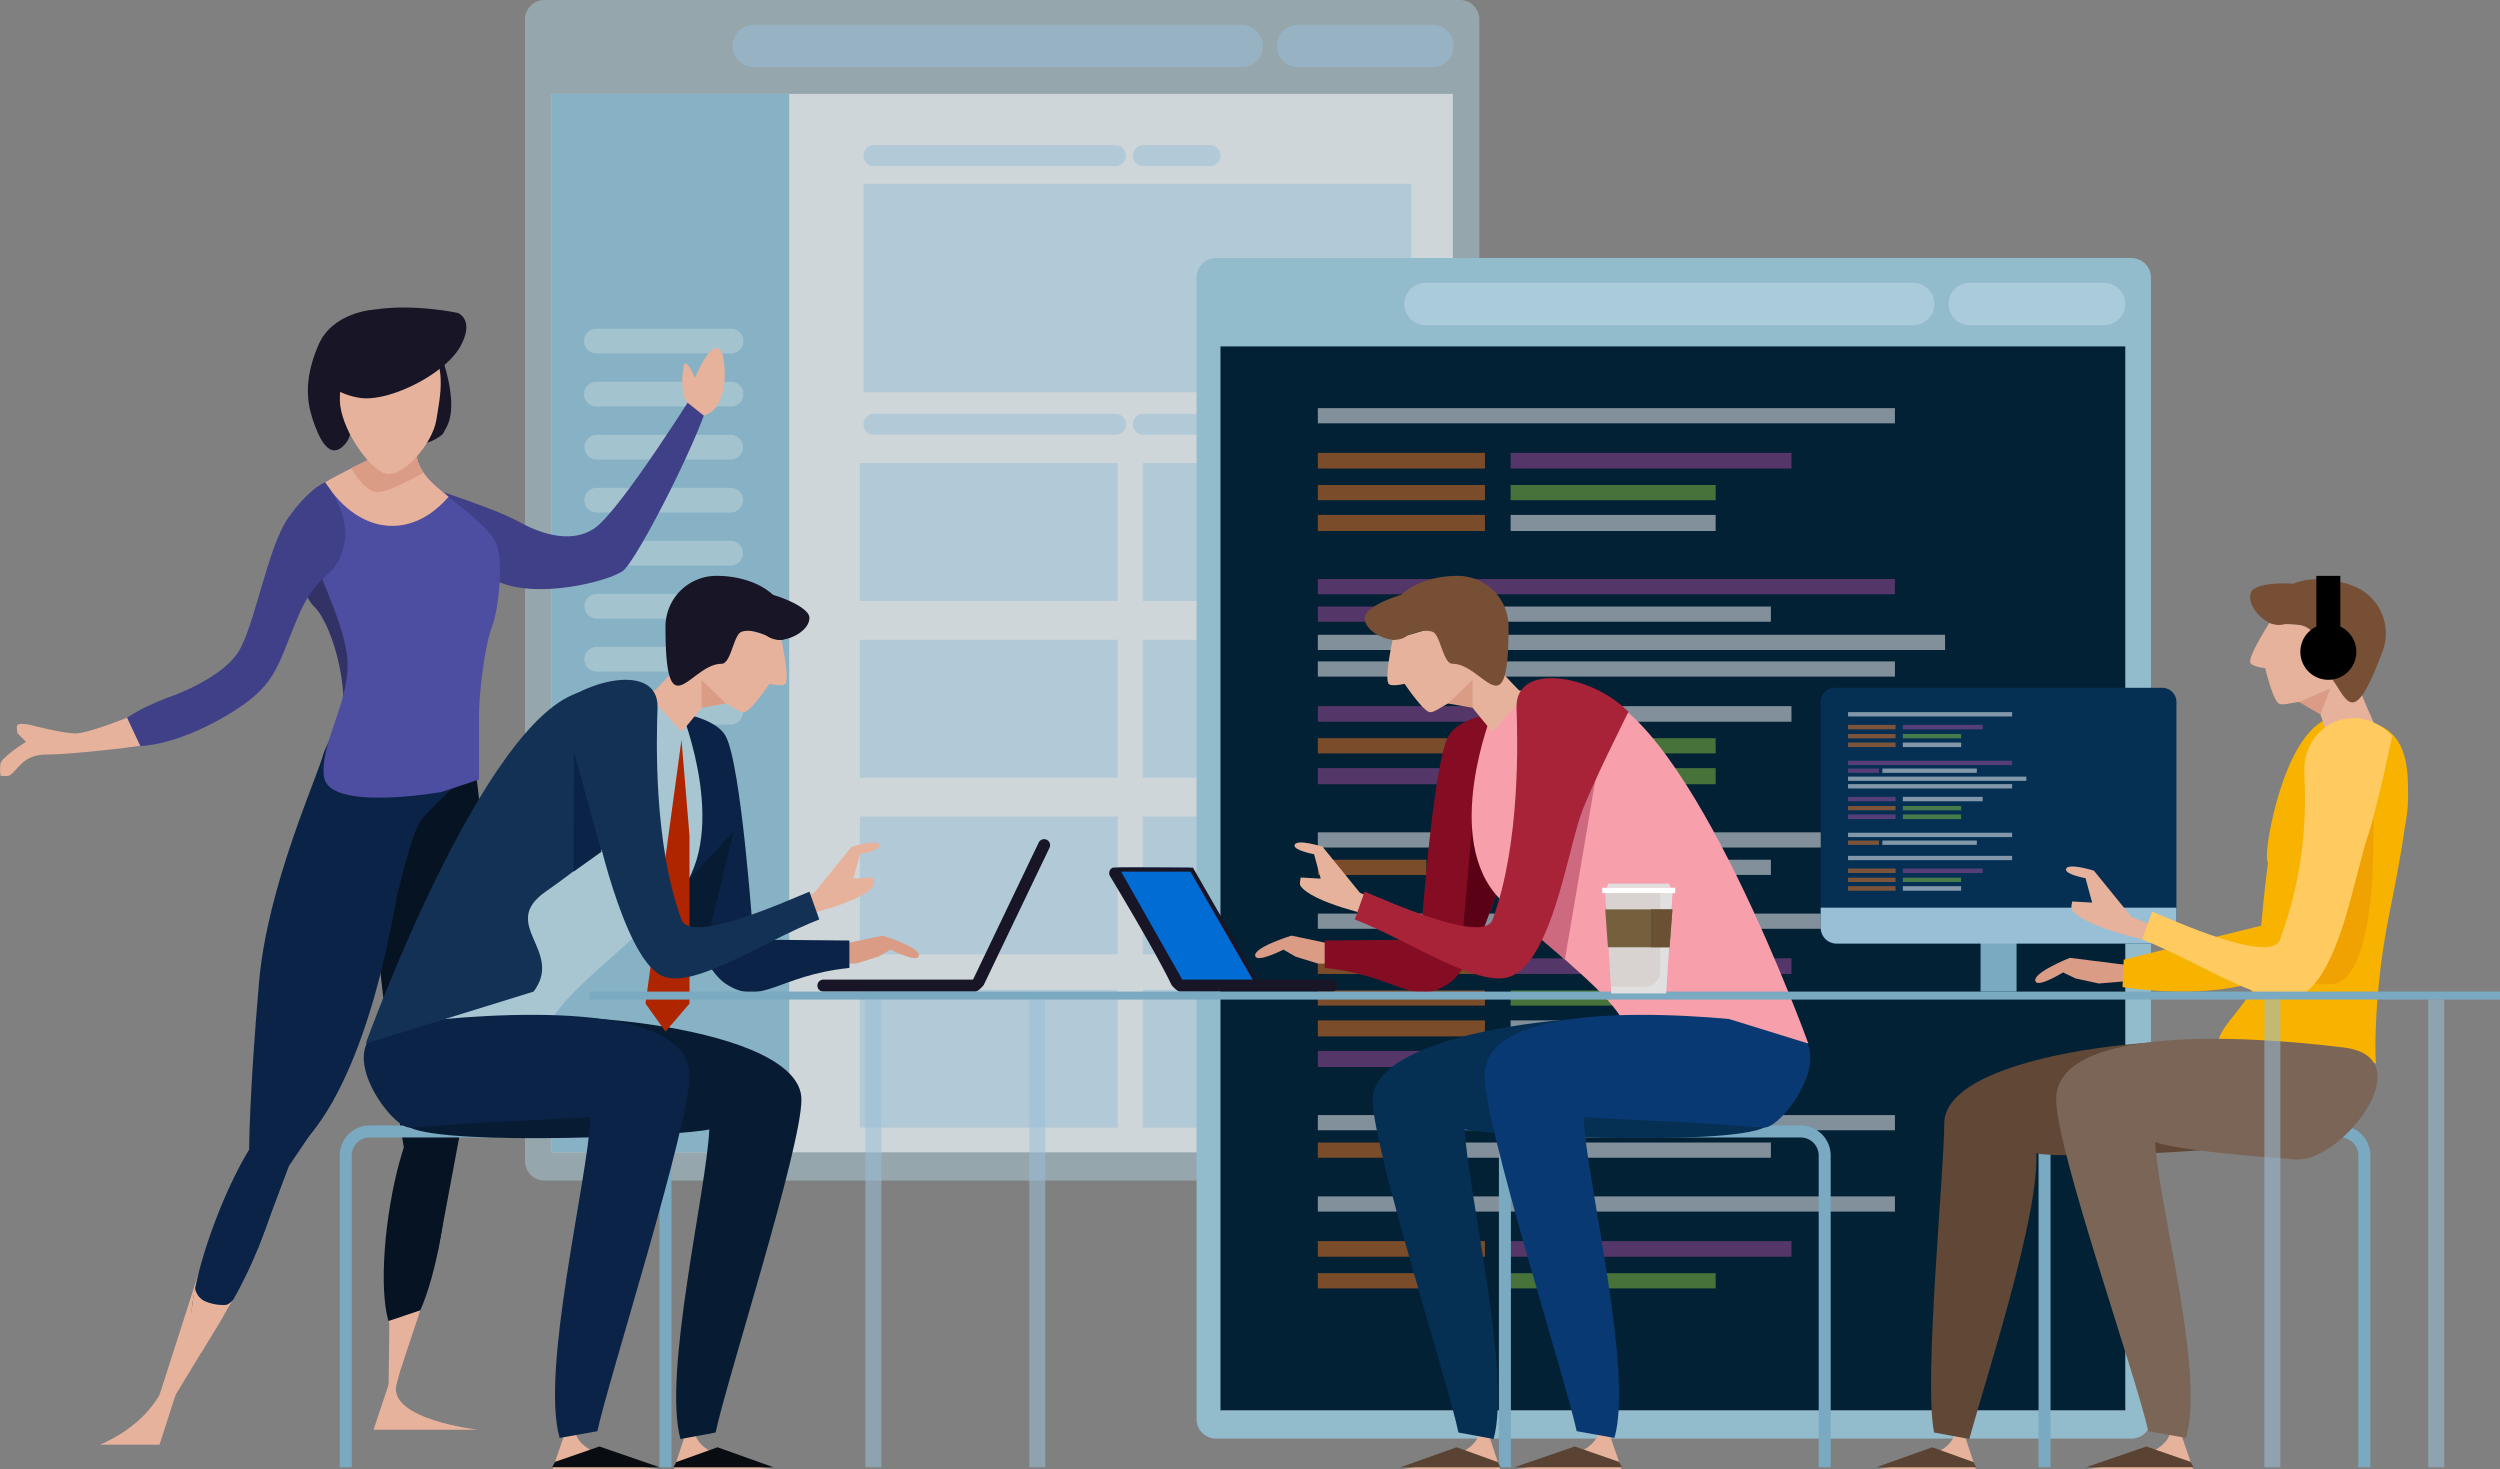 <svg id="img7" xmlns="http://www.w3.org/2000/svg" xmlns:xlink="http://www.w3.org/1999/xlink" width="610" height="358.471" viewBox="0 0 610 358.471">
  <rect x="0" y="0" width="610" height="358.471" fill="#808080" stroke="none"/>
  <defs>
    <clipPath id="clip-path">
      <rect id="Rectángulo_37133" data-name="Rectángulo 37133" width="610" height="358.471" fill="none"/>
    </clipPath>
    <clipPath id="clip-path-3">
      <rect id="Rectángulo_36942" data-name="Rectángulo 36942" width="232.867" height="288.065" fill="none"/>
    </clipPath>
    <clipPath id="clip-path-4">
      <rect id="Rectángulo_36944" data-name="Rectángulo 36944" width="219.93" height="258.262" fill="none"/>
    </clipPath>
    <clipPath id="clip-path-5">
      <rect id="Rectángulo_36945" data-name="Rectángulo 36945" width="129.37" height="10.35" fill="none"/>
    </clipPath>
    <clipPath id="clip-path-6">
      <rect id="Rectángulo_36946" data-name="Rectángulo 36946" width="43.123" height="10.35" fill="none"/>
    </clipPath>
    <clipPath id="clip-path-7">
      <rect id="Rectángulo_36947" data-name="Rectángulo 36947" width="64.051" height="5.124" fill="none"/>
    </clipPath>
    <clipPath id="clip-path-8">
      <rect id="Rectángulo_36948" data-name="Rectángulo 36948" width="21.35" height="5.124" fill="none"/>
    </clipPath>
    <clipPath id="clip-path-11">
      <rect id="Rectángulo_36952" data-name="Rectángulo 36952" width="58.001" height="258.262" fill="none"/>
    </clipPath>
    <clipPath id="clip-path-12">
      <rect id="Rectángulo_36953" data-name="Rectángulo 36953" width="38.811" height="6.037" fill="none"/>
    </clipPath>
    <clipPath id="clip-path-20">
      <rect id="Rectángulo_36962" data-name="Rectángulo 36962" width="133.685" height="50.888" fill="none"/>
    </clipPath>
    <clipPath id="clip-path-21">
      <rect id="Rectángulo_36964" data-name="Rectángulo 36964" width="62.911" height="33.637" fill="none"/>
    </clipPath>
    <clipPath id="clip-path-22">
      <rect id="Rectángulo_36966" data-name="Rectángulo 36966" width="62.91" height="33.637" fill="none"/>
    </clipPath>
    <clipPath id="clip-path-32">
      <rect id="Rectángulo_36985" data-name="Rectángulo 36985" width="140.809" height="3.707" fill="none"/>
    </clipPath>
    <clipPath id="clip-path-33">
      <rect id="Rectángulo_36987" data-name="Rectángulo 36987" width="40.769" height="3.81" fill="none"/>
    </clipPath>
    <clipPath id="clip-path-34">
      <rect id="Rectángulo_36989" data-name="Rectángulo 36989" width="68.523" height="3.81" fill="none"/>
    </clipPath>
    <clipPath id="clip-path-35">
      <rect id="Rectángulo_36991" data-name="Rectángulo 36991" width="40.769" height="3.708" fill="none"/>
    </clipPath>
    <clipPath id="clip-path-36">
      <rect id="Rectángulo_36993" data-name="Rectángulo 36993" width="50.021" height="3.708" fill="none"/>
    </clipPath>
    <clipPath id="clip-path-37">
      <rect id="Rectángulo_36995" data-name="Rectángulo 36995" width="40.769" height="3.914" fill="none"/>
    </clipPath>
    <clipPath id="clip-path-38">
      <rect id="Rectángulo_36997" data-name="Rectángulo 36997" width="50.021" height="3.914" fill="none"/>
    </clipPath>
    <clipPath id="clip-path-40">
      <rect id="Rectángulo_37001" data-name="Rectángulo 37001" width="153.04" height="3.708" fill="none"/>
    </clipPath>
    <clipPath id="clip-path-41">
      <rect id="Rectángulo_37003" data-name="Rectángulo 37003" width="81.067" height="3.707" fill="none"/>
    </clipPath>
    <clipPath id="clip-path-45">
      <rect id="Rectángulo_37011" data-name="Rectángulo 37011" width="40.769" height="3.707" fill="none"/>
    </clipPath>
    <clipPath id="clip-path-46">
      <rect id="Rectángulo_37013" data-name="Rectángulo 37013" width="50.021" height="3.707" fill="none"/>
    </clipPath>
    <clipPath id="clip-path-47">
      <rect id="Rectángulo_37015" data-name="Rectángulo 37015" width="40.769" height="3.913" fill="none"/>
    </clipPath>
    <clipPath id="clip-path-48">
      <rect id="Rectángulo_37017" data-name="Rectángulo 37017" width="50.021" height="3.913" fill="none"/>
    </clipPath>
    <clipPath id="clip-path-50">
      <rect id="Rectángulo_37021" data-name="Rectángulo 37021" width="81.067" height="3.708" fill="none"/>
    </clipPath>
    <clipPath id="clip-path-51">
      <rect id="Rectángulo_37023" data-name="Rectángulo 37023" width="26.5" height="3.707" fill="none"/>
    </clipPath>
    <clipPath id="clip-path-52">
      <rect id="Rectángulo_37025" data-name="Rectángulo 37025" width="26.5" height="3.708" fill="none"/>
    </clipPath>
    <clipPath id="clip-path-71">
      <rect id="Rectángulo_37062" data-name="Rectángulo 37062" width="3.902" height="114.112" fill="none"/>
    </clipPath>
    <clipPath id="clip-path-72">
      <rect id="Rectángulo_37064" data-name="Rectángulo 37064" width="3.901" height="114.112" fill="none"/>
    </clipPath>
    <clipPath id="clip-path-73">
      <path id="Trazado_183637" data-name="Trazado 183637" d="M316.064,245.472l15.6,28.284H350.2l-16.58-28.284Z" transform="translate(-316.064 -245.472)" fill="none"/>
    </clipPath>
    <linearGradient id="linear-gradient" x1="-7.986" y1="5.189" x2="-7.96" y2="5.189" gradientUnits="objectBoundingBox">
      <stop offset="0" stop-color="#15ceff"/>
      <stop offset="1" stop-color="#006cd4"/>
    </linearGradient>
    <clipPath id="clip-path-75">
      <rect id="Rectángulo_37069" data-name="Rectángulo 37069" width="40.029" height="1.054" fill="none"/>
    </clipPath>
    <clipPath id="clip-path-76">
      <rect id="Rectángulo_37071" data-name="Rectángulo 37071" width="11.59" height="1.083" fill="none"/>
    </clipPath>
    <clipPath id="clip-path-77">
      <rect id="Rectángulo_37073" data-name="Rectángulo 37073" width="19.479" height="1.083" fill="none"/>
    </clipPath>
    <clipPath id="clip-path-78">
      <rect id="Rectángulo_37075" data-name="Rectángulo 37075" width="11.59" height="1.054" fill="none"/>
    </clipPath>
    <clipPath id="clip-path-79">
      <rect id="Rectángulo_37077" data-name="Rectángulo 37077" width="14.22" height="1.054" fill="none"/>
    </clipPath>
    <clipPath id="clip-path-80">
      <rect id="Rectángulo_37079" data-name="Rectángulo 37079" width="11.59" height="1.112" fill="none"/>
    </clipPath>
    <clipPath id="clip-path-81">
      <rect id="Rectángulo_37081" data-name="Rectángulo 37081" width="14.22" height="1.112" fill="none"/>
    </clipPath>
    <clipPath id="clip-path-83">
      <rect id="Rectángulo_37085" data-name="Rectángulo 37085" width="43.506" height="1.054" fill="none"/>
    </clipPath>
    <clipPath id="clip-path-84">
      <rect id="Rectángulo_37087" data-name="Rectángulo 37087" width="23.045" height="1.054" fill="none"/>
    </clipPath>
    <clipPath id="clip-path-90">
      <rect id="Rectángulo_37099" data-name="Rectángulo 37099" width="11.59" height="1.113" fill="none"/>
    </clipPath>
    <clipPath id="clip-path-91">
      <rect id="Rectángulo_37101" data-name="Rectángulo 37101" width="14.22" height="1.113" fill="none"/>
    </clipPath>
    <clipPath id="clip-path-94">
      <rect id="Rectángulo_37107" data-name="Rectángulo 37107" width="7.534" height="1.054" fill="none"/>
    </clipPath>
    <clipPath id="clip-path-103">
      <rect id="Rectángulo_37124" data-name="Rectángulo 37124" width="26.633" height="50.91" fill="none"/>
    </clipPath>
  </defs>
  <g id="Grupo_141548" data-name="Grupo 141548" clip-path="url(#clip-path)">
    <g id="Grupo_141442" data-name="Grupo 141442">
      <g id="Grupo_141441" data-name="Grupo 141441" clip-path="url(#clip-path)">
        <g id="Grupo_141242" data-name="Grupo 141242" transform="translate(128.095)" opacity="0.54">
          <g id="Grupo_141241" data-name="Grupo 141241">
            <g id="Grupo_141240" data-name="Grupo 141240" clip-path="url(#clip-path-3)">
              <path id="Trazado_183547" data-name="Trazado 183547" d="M376.644,288.065H153.265a4.758,4.758,0,0,1-4.744-4.744V4.744A4.758,4.758,0,0,1,153.265,0h223.38a4.758,4.758,0,0,1,4.744,4.744V283.321a4.758,4.758,0,0,1-4.744,4.744" transform="translate(-148.521)" fill="#a7c6d1"/>
            </g>
          </g>
        </g>
        <g id="Grupo_141245" data-name="Grupo 141245" transform="translate(134.563 22.904)" opacity="0.54">
          <g id="Grupo_141244" data-name="Grupo 141244">
            <g id="Grupo_141243" data-name="Grupo 141243" clip-path="url(#clip-path-4)">
              <rect id="Rectángulo_36943" data-name="Rectángulo 36943" width="219.93" height="258.261" fill="#fff"/>
            </g>
          </g>
        </g>
        <g id="Grupo_141248" data-name="Grupo 141248" transform="translate(178.765 6.037)" opacity="0.54">
          <g id="Grupo_141247" data-name="Grupo 141247">
            <g id="Grupo_141246" data-name="Grupo 141246" clip-path="url(#clip-path-5)">
              <path id="Trazado_183548" data-name="Trazado 183548" d="M331.467,17.35H212.446a5.175,5.175,0,1,1,0-10.35H331.467a5.175,5.175,0,0,1,0,10.35" transform="translate(-207.271 -7)" fill="#99bfd6"/>
            </g>
          </g>
        </g>
        <g id="Grupo_141251" data-name="Grupo 141251" transform="translate(311.585 6.037)" opacity="0.54">
          <g id="Grupo_141250" data-name="Grupo 141250">
            <g id="Grupo_141249" data-name="Grupo 141249" clip-path="url(#clip-path-6)">
              <path id="Trazado_183549" data-name="Trazado 183549" d="M399.22,17.35H366.446a5.175,5.175,0,0,1,0-10.35H399.22a5.175,5.175,0,1,1,0,10.35" transform="translate(-361.271 -7)" fill="#99bfd6"/>
            </g>
          </g>
        </g>
        <g id="Grupo_141254" data-name="Grupo 141254" transform="translate(210.676 35.412)" opacity="0.54">
          <g id="Grupo_141253" data-name="Grupo 141253">
            <g id="Grupo_141252" data-name="Grupo 141252" clip-path="url(#clip-path-7)">
              <path id="Trazado_183550" data-name="Trazado 183550" d="M305.76,46.183H246.833a2.562,2.562,0,1,1,0-5.124H305.76a2.562,2.562,0,1,1,0,5.124" transform="translate(-244.271 -41.059)" fill="#99bfd6"/>
            </g>
          </g>
        </g>
        <g id="Grupo_141257" data-name="Grupo 141257" transform="translate(276.435 35.412)" opacity="0.54">
          <g id="Grupo_141256" data-name="Grupo 141256">
            <g id="Grupo_141255" data-name="Grupo 141255" clip-path="url(#clip-path-8)">
              <path id="Trazado_183551" data-name="Trazado 183551" d="M339.3,46.183H323.078a2.562,2.562,0,0,1,0-5.124H339.3a2.562,2.562,0,1,1,0,5.124" transform="translate(-320.516 -41.059)" fill="#99bfd6"/>
            </g>
          </g>
        </g>
        <g id="Grupo_141260" data-name="Grupo 141260" transform="translate(210.676 100.96)" opacity="0.54">
          <g id="Grupo_141259" data-name="Grupo 141259">
            <g id="Grupo_141258" data-name="Grupo 141258" clip-path="url(#clip-path-7)">
              <path id="Trazado_183552" data-name="Trazado 183552" d="M305.76,122.183H246.833a2.562,2.562,0,1,1,0-5.124H305.76a2.562,2.562,0,1,1,0,5.124" transform="translate(-244.271 -117.059)" fill="#99bfd6"/>
            </g>
          </g>
        </g>
        <g id="Grupo_141263" data-name="Grupo 141263" transform="translate(276.435 100.96)" opacity="0.54">
          <g id="Grupo_141262" data-name="Grupo 141262">
            <g id="Grupo_141261" data-name="Grupo 141261" clip-path="url(#clip-path-8)">
              <path id="Trazado_183553" data-name="Trazado 183553" d="M339.3,122.183H323.078a2.562,2.562,0,0,1,0-5.124H339.3a2.562,2.562,0,1,1,0,5.124" transform="translate(-320.516 -117.059)" fill="#99bfd6"/>
            </g>
          </g>
        </g>
        <g id="Grupo_141266" data-name="Grupo 141266" transform="translate(134.563 22.904)" opacity="0.85">
          <g id="Grupo_141265" data-name="Grupo 141265">
            <g id="Grupo_141264" data-name="Grupo 141264" clip-path="url(#clip-path-11)">
              <rect id="Rectángulo_36951" data-name="Rectángulo 36951" width="58.001" height="258.261" fill="#7aaac1"/>
            </g>
          </g>
        </g>
        <g id="Grupo_141269" data-name="Grupo 141269" transform="translate(142.541 80.21)" opacity="0.86">
          <g id="Grupo_141268" data-name="Grupo 141268">
            <g id="Grupo_141267" data-name="Grupo 141267" clip-path="url(#clip-path-12)">
              <path id="Trazado_183554" data-name="Trazado 183554" d="M201.063,99.037H168.29a3.019,3.019,0,1,1,0-6.037h32.774a3.019,3.019,0,1,1,0,6.037" transform="translate(-165.271 -93)" fill="#a7c6d1"/>
            </g>
          </g>
        </g>
        <g id="Grupo_141272" data-name="Grupo 141272" transform="translate(142.541 93.147)" opacity="0.86">
          <g id="Grupo_141271" data-name="Grupo 141271">
            <g id="Grupo_141270" data-name="Grupo 141270" clip-path="url(#clip-path-12)">
              <path id="Trazado_183555" data-name="Trazado 183555" d="M201.063,114.037H168.29a3.019,3.019,0,1,1,0-6.037h32.774a3.019,3.019,0,1,1,0,6.037" transform="translate(-165.271 -108)" fill="#a7c6d1"/>
            </g>
          </g>
        </g>
        <g id="Grupo_141275" data-name="Grupo 141275" transform="translate(142.541 106.084)" opacity="0.86">
          <g id="Grupo_141274" data-name="Grupo 141274">
            <g id="Grupo_141273" data-name="Grupo 141273" clip-path="url(#clip-path-12)">
              <path id="Trazado_183556" data-name="Trazado 183556" d="M201.063,129.037H168.29a3.019,3.019,0,0,1,0-6.037h32.774a3.019,3.019,0,0,1,0,6.037" transform="translate(-165.271 -123)" fill="#a7c6d1"/>
            </g>
          </g>
        </g>
        <g id="Grupo_141278" data-name="Grupo 141278" transform="translate(142.541 119.021)" opacity="0.86">
          <g id="Grupo_141277" data-name="Grupo 141277">
            <g id="Grupo_141276" data-name="Grupo 141276" clip-path="url(#clip-path-12)">
              <path id="Trazado_183557" data-name="Trazado 183557" d="M201.063,144.037H168.29a3.019,3.019,0,0,1,0-6.037h32.774a3.019,3.019,0,0,1,0,6.037" transform="translate(-165.271 -138)" fill="#a7c6d1"/>
            </g>
          </g>
        </g>
        <g id="Grupo_141281" data-name="Grupo 141281" transform="translate(142.541 131.958)" opacity="0.86">
          <g id="Grupo_141280" data-name="Grupo 141280">
            <g id="Grupo_141279" data-name="Grupo 141279" clip-path="url(#clip-path-12)">
              <path id="Trazado_183558" data-name="Trazado 183558" d="M201.063,159.037H168.29a3.019,3.019,0,0,1,0-6.037h32.774a3.019,3.019,0,0,1,0,6.037" transform="translate(-165.271 -153)" fill="#a7c6d1"/>
            </g>
          </g>
        </g>
        <g id="Grupo_141284" data-name="Grupo 141284" transform="translate(142.541 144.895)" opacity="0.86">
          <g id="Grupo_141283" data-name="Grupo 141283">
            <g id="Grupo_141282" data-name="Grupo 141282" clip-path="url(#clip-path-12)">
              <path id="Trazado_183559" data-name="Trazado 183559" d="M201.063,174.037H168.29a3.019,3.019,0,0,1,0-6.037h32.774a3.019,3.019,0,0,1,0,6.037" transform="translate(-165.271 -168)" fill="#a7c6d1"/>
            </g>
          </g>
        </g>
        <g id="Grupo_141287" data-name="Grupo 141287" transform="translate(142.541 157.832)" opacity="0.86">
          <g id="Grupo_141286" data-name="Grupo 141286">
            <g id="Grupo_141285" data-name="Grupo 141285" clip-path="url(#clip-path-12)">
              <path id="Trazado_183560" data-name="Trazado 183560" d="M201.063,189.037H168.29a3.019,3.019,0,0,1,0-6.037h32.774a3.019,3.019,0,0,1,0,6.037" transform="translate(-165.271 -183)" fill="#a7c6d1"/>
            </g>
          </g>
        </g>
        <g id="Grupo_141290" data-name="Grupo 141290" transform="translate(142.541 170.769)" opacity="0.86">
          <g id="Grupo_141289" data-name="Grupo 141289">
            <g id="Grupo_141288" data-name="Grupo 141288" clip-path="url(#clip-path-12)">
              <path id="Trazado_183561" data-name="Trazado 183561" d="M201.063,204.037H168.29a3.019,3.019,0,0,1,0-6.037h32.774a3.019,3.019,0,0,1,0,6.037" transform="translate(-165.271 -198)" fill="#a7c6d1"/>
            </g>
          </g>
        </g>
        <g id="Grupo_141293" data-name="Grupo 141293" transform="translate(210.676 44.849)" opacity="0.54">
          <g id="Grupo_141292" data-name="Grupo 141292">
            <g id="Grupo_141291" data-name="Grupo 141291" clip-path="url(#clip-path-20)">
              <rect id="Rectángulo_36961" data-name="Rectángulo 36961" width="133.673" height="50.885" transform="translate(0.006 0.002)" fill="#99bfd6"/>
            </g>
          </g>
        </g>
        <g id="Grupo_141296" data-name="Grupo 141296" transform="translate(209.814 112.984)" opacity="0.54">
          <g id="Grupo_141295" data-name="Grupo 141295">
            <g id="Grupo_141294" data-name="Grupo 141294" clip-path="url(#clip-path-21)">
              <rect id="Rectángulo_36963" data-name="Rectángulo 36963" width="62.905" height="33.635" transform="translate(0.003 0.001)" fill="#99bfd6"/>
            </g>
          </g>
        </g>
        <g id="Grupo_141299" data-name="Grupo 141299" transform="translate(278.862 112.984)" opacity="0.54">
          <g id="Grupo_141298" data-name="Grupo 141298">
            <g id="Grupo_141297" data-name="Grupo 141297" clip-path="url(#clip-path-22)">
              <rect id="Rectángulo_36965" data-name="Rectángulo 36965" width="62.905" height="33.635" transform="translate(0.003 0.001)" fill="#99bfd6"/>
            </g>
          </g>
        </g>
        <g id="Grupo_141302" data-name="Grupo 141302" transform="translate(209.814 156.108)" opacity="0.54">
          <g id="Grupo_141301" data-name="Grupo 141301">
            <g id="Grupo_141300" data-name="Grupo 141300" clip-path="url(#clip-path-21)">
              <rect id="Rectángulo_36967" data-name="Rectángulo 36967" width="62.905" height="33.635" transform="translate(0.003 0.001)" fill="#99bfd6"/>
            </g>
          </g>
        </g>
        <g id="Grupo_141305" data-name="Grupo 141305" transform="translate(278.862 156.108)" opacity="0.54">
          <g id="Grupo_141304" data-name="Grupo 141304">
            <g id="Grupo_141303" data-name="Grupo 141303" clip-path="url(#clip-path-22)">
              <rect id="Rectángulo_36969" data-name="Rectángulo 36969" width="62.905" height="33.635" transform="translate(0.003 0.001)" fill="#99bfd6"/>
            </g>
          </g>
        </g>
        <g id="Grupo_141308" data-name="Grupo 141308" transform="translate(209.814 199.231)" opacity="0.54">
          <g id="Grupo_141307" data-name="Grupo 141307">
            <g id="Grupo_141306" data-name="Grupo 141306" clip-path="url(#clip-path-21)">
              <rect id="Rectángulo_36971" data-name="Rectángulo 36971" width="62.905" height="33.635" transform="translate(0.003 0.001)" fill="#99bfd6"/>
            </g>
          </g>
        </g>
        <g id="Grupo_141311" data-name="Grupo 141311" transform="translate(278.862 199.231)" opacity="0.54">
          <g id="Grupo_141310" data-name="Grupo 141310">
            <g id="Grupo_141309" data-name="Grupo 141309" clip-path="url(#clip-path-22)">
              <rect id="Rectángulo_36973" data-name="Rectángulo 36973" width="62.905" height="33.635" transform="translate(0.003 0.001)" fill="#99bfd6"/>
            </g>
          </g>
        </g>
        <g id="Grupo_141314" data-name="Grupo 141314" transform="translate(209.814 241.492)" opacity="0.54">
          <g id="Grupo_141313" data-name="Grupo 141313">
            <g id="Grupo_141312" data-name="Grupo 141312" clip-path="url(#clip-path-21)">
              <rect id="Rectángulo_36975" data-name="Rectángulo 36975" width="62.905" height="33.635" transform="translate(0.003 0.001)" fill="#99bfd6"/>
            </g>
          </g>
        </g>
        <g id="Grupo_141317" data-name="Grupo 141317" transform="translate(278.862 241.492)" opacity="0.54">
          <g id="Grupo_141316" data-name="Grupo 141316">
            <g id="Grupo_141315" data-name="Grupo 141315" clip-path="url(#clip-path-22)">
              <rect id="Rectángulo_36977" data-name="Rectángulo 36977" width="62.905" height="33.635" transform="translate(0.003 0.001)" fill="#99bfd6"/>
            </g>
          </g>
        </g>
        <path id="Trazado_183562" data-name="Trazado 183562" d="M566.644,361.065H343.265a4.758,4.758,0,0,1-4.744-4.744V77.744A4.758,4.758,0,0,1,343.265,73h223.38a4.758,4.758,0,0,1,4.744,4.744V356.321a4.758,4.758,0,0,1-4.744,4.744" transform="translate(-46.557 -10.04)" fill="#92bbcc"/>
        <g id="Grupo_141320" data-name="Grupo 141320" transform="translate(298.433 85.864)" opacity="0.54">
          <g id="Grupo_141319" data-name="Grupo 141319">
            <g id="Grupo_141318" data-name="Grupo 141318" clip-path="url(#clip-path-4)">
              <rect id="Rectángulo_36979" data-name="Rectángulo 36979" width="219.93" height="258.261" fill="#fff"/>
            </g>
          </g>
        </g>
        <g id="Grupo_141323" data-name="Grupo 141323" transform="translate(342.634 68.998)" opacity="0.54">
          <g id="Grupo_141322" data-name="Grupo 141322">
            <g id="Grupo_141321" data-name="Grupo 141321" clip-path="url(#clip-path-5)">
              <path id="Trazado_183563" data-name="Trazado 183563" d="M521.467,90.35H402.446a5.175,5.175,0,0,1,0-10.35H521.467a5.175,5.175,0,0,1,0,10.35" transform="translate(-397.271 -80)" fill="#bed8e5"/>
            </g>
          </g>
        </g>
        <g id="Grupo_141326" data-name="Grupo 141326" transform="translate(475.455 68.998)" opacity="0.54">
          <g id="Grupo_141325" data-name="Grupo 141325">
            <g id="Grupo_141324" data-name="Grupo 141324" clip-path="url(#clip-path-6)">
              <path id="Trazado_183564" data-name="Trazado 183564" d="M589.22,90.35H556.446a5.175,5.175,0,0,1,0-10.35H589.22a5.175,5.175,0,0,1,0,10.35" transform="translate(-551.271 -80)" fill="#bed8e5"/>
            </g>
          </g>
        </g>
        <rect id="Rectángulo_36983" data-name="Rectángulo 36983" width="220.776" height="259.597" transform="translate(297.794 84.525)" fill="#032135"/>
        <g id="Grupo_141329" data-name="Grupo 141329" transform="translate(321.552 99.592)" opacity="0.5">
          <g id="Grupo_141328" data-name="Grupo 141328">
            <g id="Grupo_141327" data-name="Grupo 141327" clip-path="url(#clip-path-32)">
              <rect id="Rectángulo_36984" data-name="Rectángulo 36984" width="140.809" height="3.707" transform="translate(0.001)" fill="#fff"/>
            </g>
          </g>
        </g>
        <g id="Grupo_141332" data-name="Grupo 141332" transform="translate(321.552 110.507)" opacity="0.5">
          <g id="Grupo_141331" data-name="Grupo 141331">
            <g id="Grupo_141330" data-name="Grupo 141330" clip-path="url(#clip-path-33)">
              <rect id="Rectángulo_36986" data-name="Rectángulo 36986" width="40.769" height="3.81" fill="#f37820"/>
            </g>
          </g>
        </g>
        <g id="Grupo_141335" data-name="Grupo 141335" transform="translate(368.593 110.507)" opacity="0.5">
          <g id="Grupo_141334" data-name="Grupo 141334">
            <g id="Grupo_141333" data-name="Grupo 141333" clip-path="url(#clip-path-34)">
              <rect id="Rectángulo_36988" data-name="Rectángulo 36988" width="68.523" height="3.81" transform="translate(0)" fill="#a84b9b"/>
            </g>
          </g>
        </g>
        <g id="Grupo_141338" data-name="Grupo 141338" transform="translate(321.552 118.333)" opacity="0.5">
          <g id="Grupo_141337" data-name="Grupo 141337">
            <g id="Grupo_141336" data-name="Grupo 141336" clip-path="url(#clip-path-35)">
              <rect id="Rectángulo_36990" data-name="Rectángulo 36990" width="40.769" height="3.707" transform="translate(0 0.001)" fill="#f37820"/>
            </g>
          </g>
        </g>
        <g id="Grupo_141341" data-name="Grupo 141341" transform="translate(368.593 118.333)" opacity="0.5">
          <g id="Grupo_141340" data-name="Grupo 141340">
            <g id="Grupo_141339" data-name="Grupo 141339" clip-path="url(#clip-path-36)">
              <rect id="Rectángulo_36992" data-name="Rectángulo 36992" width="50.021" height="3.707" transform="translate(0 0.001)" fill="#8cc63f"/>
            </g>
          </g>
        </g>
        <g id="Grupo_141344" data-name="Grupo 141344" transform="translate(321.552 125.645)" opacity="0.5">
          <g id="Grupo_141343" data-name="Grupo 141343">
            <g id="Grupo_141342" data-name="Grupo 141342" clip-path="url(#clip-path-37)">
              <rect id="Rectángulo_36994" data-name="Rectángulo 36994" width="40.769" height="3.913" transform="translate(0 0.001)" fill="#f37820"/>
            </g>
          </g>
        </g>
        <g id="Grupo_141347" data-name="Grupo 141347" transform="translate(368.593 125.645)" opacity="0.5">
          <g id="Grupo_141346" data-name="Grupo 141346">
            <g id="Grupo_141345" data-name="Grupo 141345" clip-path="url(#clip-path-38)">
              <rect id="Rectángulo_36996" data-name="Rectángulo 36996" width="50.021" height="3.913" transform="translate(0 0.001)" fill="#fff"/>
            </g>
          </g>
        </g>
        <g id="Grupo_141350" data-name="Grupo 141350" transform="translate(321.552 141.298)" opacity="0.5">
          <g id="Grupo_141349" data-name="Grupo 141349">
            <g id="Grupo_141348" data-name="Grupo 141348" clip-path="url(#clip-path-32)">
              <rect id="Rectángulo_36998" data-name="Rectángulo 36998" width="140.809" height="3.707" transform="translate(0.001)" fill="#a84b9b"/>
            </g>
          </g>
        </g>
        <g id="Grupo_141353" data-name="Grupo 141353" transform="translate(321.552 154.89)" opacity="0.5">
          <g id="Grupo_141352" data-name="Grupo 141352">
            <g id="Grupo_141351" data-name="Grupo 141351" clip-path="url(#clip-path-40)">
              <rect id="Rectángulo_37000" data-name="Rectángulo 37000" width="153.039" height="3.707" transform="translate(0.001 0.001)" fill="#fff"/>
            </g>
          </g>
        </g>
        <g id="Grupo_141356" data-name="Grupo 141356" transform="translate(351.031 147.991)" opacity="0.5">
          <g id="Grupo_141355" data-name="Grupo 141355">
            <g id="Grupo_141354" data-name="Grupo 141354" clip-path="url(#clip-path-41)">
              <rect id="Rectángulo_37002" data-name="Rectángulo 37002" width="81.067" height="3.707" transform="translate(0)" fill="#fff"/>
            </g>
          </g>
        </g>
        <g id="Grupo_141359" data-name="Grupo 141359" transform="translate(321.552 161.378)" opacity="0.5">
          <g id="Grupo_141358" data-name="Grupo 141358">
            <g id="Grupo_141357" data-name="Grupo 141357" clip-path="url(#clip-path-32)">
              <rect id="Rectángulo_37004" data-name="Rectángulo 37004" width="140.809" height="3.707" transform="translate(0.001 0)" fill="#fff"/>
            </g>
          </g>
        </g>
        <g id="Grupo_141362" data-name="Grupo 141362" transform="translate(321.552 172.294)" opacity="0.5">
          <g id="Grupo_141361" data-name="Grupo 141361">
            <g id="Grupo_141360" data-name="Grupo 141360" clip-path="url(#clip-path-33)">
              <rect id="Rectángulo_37006" data-name="Rectángulo 37006" width="40.769" height="3.81" transform="translate(0 -0.001)" fill="#a84b9b"/>
            </g>
          </g>
        </g>
        <g id="Grupo_141365" data-name="Grupo 141365" transform="translate(368.593 172.294)" opacity="0.5">
          <g id="Grupo_141364" data-name="Grupo 141364">
            <g id="Grupo_141363" data-name="Grupo 141363" clip-path="url(#clip-path-34)">
              <rect id="Rectángulo_37008" data-name="Rectángulo 37008" width="68.523" height="3.81" transform="translate(0 -0.001)" fill="#fff"/>
            </g>
          </g>
        </g>
        <g id="Grupo_141368" data-name="Grupo 141368" transform="translate(321.552 180.12)" opacity="0.5">
          <g id="Grupo_141367" data-name="Grupo 141367">
            <g id="Grupo_141366" data-name="Grupo 141366" clip-path="url(#clip-path-45)">
              <rect id="Rectángulo_37010" data-name="Rectángulo 37010" width="40.769" height="3.707" fill="#f37820"/>
            </g>
          </g>
        </g>
        <g id="Grupo_141371" data-name="Grupo 141371" transform="translate(368.593 180.12)" opacity="0.5">
          <g id="Grupo_141370" data-name="Grupo 141370">
            <g id="Grupo_141369" data-name="Grupo 141369" clip-path="url(#clip-path-46)">
              <rect id="Rectángulo_37012" data-name="Rectángulo 37012" width="50.021" height="3.707" fill="#8cc63f"/>
            </g>
          </g>
        </g>
        <g id="Grupo_141374" data-name="Grupo 141374" transform="translate(321.552 187.431)" opacity="0.5">
          <g id="Grupo_141373" data-name="Grupo 141373">
            <g id="Grupo_141372" data-name="Grupo 141372" clip-path="url(#clip-path-47)">
              <rect id="Rectángulo_37014" data-name="Rectángulo 37014" width="40.769" height="3.913" fill="#a84b9b"/>
            </g>
          </g>
        </g>
        <g id="Grupo_141377" data-name="Grupo 141377" transform="translate(368.593 187.431)" opacity="0.5">
          <g id="Grupo_141376" data-name="Grupo 141376">
            <g id="Grupo_141375" data-name="Grupo 141375" clip-path="url(#clip-path-48)">
              <rect id="Rectángulo_37016" data-name="Rectángulo 37016" width="50.021" height="3.913" fill="#8cc63f"/>
            </g>
          </g>
        </g>
        <g id="Grupo_141380" data-name="Grupo 141380" transform="translate(321.552 203.084)" opacity="0.5">
          <g id="Grupo_141379" data-name="Grupo 141379">
            <g id="Grupo_141378" data-name="Grupo 141378" clip-path="url(#clip-path-32)">
              <rect id="Rectángulo_37018" data-name="Rectángulo 37018" width="140.809" height="3.707" transform="translate(0.001 0)" fill="#fff"/>
            </g>
          </g>
        </g>
        <g id="Grupo_141383" data-name="Grupo 141383" transform="translate(351.031 209.777)" opacity="0.5">
          <g id="Grupo_141382" data-name="Grupo 141382">
            <g id="Grupo_141381" data-name="Grupo 141381" clip-path="url(#clip-path-50)">
              <rect id="Rectángulo_37020" data-name="Rectángulo 37020" width="81.067" height="3.707" transform="translate(0 0.001)" fill="#fff"/>
            </g>
          </g>
        </g>
        <g id="Grupo_141386" data-name="Grupo 141386" transform="translate(321.552 147.991)" opacity="0.5">
          <g id="Grupo_141385" data-name="Grupo 141385">
            <g id="Grupo_141384" data-name="Grupo 141384" clip-path="url(#clip-path-51)">
              <rect id="Rectángulo_37022" data-name="Rectángulo 37022" width="26.499" height="3.707" transform="translate(0.001)" fill="#a84b9b"/>
            </g>
          </g>
        </g>
        <g id="Grupo_141389" data-name="Grupo 141389" transform="translate(321.552 209.777)" opacity="0.5">
          <g id="Grupo_141388" data-name="Grupo 141388">
            <g id="Grupo_141387" data-name="Grupo 141387" clip-path="url(#clip-path-52)">
              <rect id="Rectángulo_37024" data-name="Rectángulo 37024" width="26.499" height="3.707" transform="translate(0.001 0.001)" fill="#f37820"/>
            </g>
          </g>
        </g>
        <g id="Grupo_141392" data-name="Grupo 141392" transform="translate(321.552 222.92)" opacity="0.5">
          <g id="Grupo_141391" data-name="Grupo 141391">
            <g id="Grupo_141390" data-name="Grupo 141390" clip-path="url(#clip-path-32)">
              <rect id="Rectángulo_37026" data-name="Rectángulo 37026" width="140.809" height="3.707" transform="translate(0.001)" fill="#fff"/>
            </g>
          </g>
        </g>
        <g id="Grupo_141395" data-name="Grupo 141395" transform="translate(321.552 233.835)" opacity="0.5">
          <g id="Grupo_141394" data-name="Grupo 141394">
            <g id="Grupo_141393" data-name="Grupo 141393" clip-path="url(#clip-path-33)">
              <rect id="Rectángulo_37028" data-name="Rectángulo 37028" width="40.769" height="3.81" fill="#f37820"/>
            </g>
          </g>
        </g>
        <g id="Grupo_141398" data-name="Grupo 141398" transform="translate(368.593 233.835)" opacity="0.5">
          <g id="Grupo_141397" data-name="Grupo 141397">
            <g id="Grupo_141396" data-name="Grupo 141396" clip-path="url(#clip-path-34)">
              <rect id="Rectángulo_37030" data-name="Rectángulo 37030" width="68.523" height="3.81" transform="translate(0)" fill="#a84b9b"/>
            </g>
          </g>
        </g>
        <g id="Grupo_141401" data-name="Grupo 141401" transform="translate(321.552 241.661)" opacity="0.5">
          <g id="Grupo_141400" data-name="Grupo 141400">
            <g id="Grupo_141399" data-name="Grupo 141399" clip-path="url(#clip-path-45)">
              <rect id="Rectángulo_37032" data-name="Rectángulo 37032" width="40.769" height="3.707" fill="#f37820"/>
            </g>
          </g>
        </g>
        <g id="Grupo_141404" data-name="Grupo 141404" transform="translate(368.593 241.661)" opacity="0.5">
          <g id="Grupo_141403" data-name="Grupo 141403">
            <g id="Grupo_141402" data-name="Grupo 141402" clip-path="url(#clip-path-46)">
              <rect id="Rectángulo_37034" data-name="Rectángulo 37034" width="50.021" height="3.707" fill="#8cc63f"/>
            </g>
          </g>
        </g>
        <g id="Grupo_141407" data-name="Grupo 141407" transform="translate(321.552 248.973)" opacity="0.5">
          <g id="Grupo_141406" data-name="Grupo 141406">
            <g id="Grupo_141405" data-name="Grupo 141405" clip-path="url(#clip-path-47)">
              <rect id="Rectángulo_37036" data-name="Rectángulo 37036" width="40.769" height="3.913" fill="#f37820"/>
            </g>
          </g>
        </g>
        <g id="Grupo_141410" data-name="Grupo 141410" transform="translate(368.593 248.973)" opacity="0.5">
          <g id="Grupo_141409" data-name="Grupo 141409">
            <g id="Grupo_141408" data-name="Grupo 141408" clip-path="url(#clip-path-48)">
              <rect id="Rectángulo_37038" data-name="Rectángulo 37038" width="50.021" height="3.913" fill="#fff"/>
            </g>
          </g>
        </g>
        <g id="Grupo_141413" data-name="Grupo 141413" transform="translate(321.552 256.429)" opacity="0.5">
          <g id="Grupo_141412" data-name="Grupo 141412">
            <g id="Grupo_141411" data-name="Grupo 141411" clip-path="url(#clip-path-47)">
              <rect id="Rectángulo_37040" data-name="Rectángulo 37040" width="40.769" height="3.913" fill="#a84b9b"/>
            </g>
          </g>
        </g>
        <g id="Grupo_141416" data-name="Grupo 141416" transform="translate(368.593 256.429)" opacity="0.5">
          <g id="Grupo_141415" data-name="Grupo 141415">
            <g id="Grupo_141414" data-name="Grupo 141414" clip-path="url(#clip-path-48)">
              <rect id="Rectángulo_37042" data-name="Rectángulo 37042" width="50.021" height="3.913" fill="#8cc63f"/>
            </g>
          </g>
        </g>
        <g id="Grupo_141419" data-name="Grupo 141419" transform="translate(321.552 272.082)" opacity="0.5">
          <g id="Grupo_141418" data-name="Grupo 141418">
            <g id="Grupo_141417" data-name="Grupo 141417" clip-path="url(#clip-path-32)">
              <rect id="Rectángulo_37044" data-name="Rectángulo 37044" width="140.809" height="3.707" transform="translate(0.001 0)" fill="#fff"/>
            </g>
          </g>
        </g>
        <g id="Grupo_141422" data-name="Grupo 141422" transform="translate(351.031 278.775)" opacity="0.5">
          <g id="Grupo_141421" data-name="Grupo 141421">
            <g id="Grupo_141420" data-name="Grupo 141420" clip-path="url(#clip-path-41)">
              <rect id="Rectángulo_37046" data-name="Rectángulo 37046" width="81.067" height="3.707" transform="translate(0 0.001)" fill="#fff"/>
            </g>
          </g>
        </g>
        <g id="Grupo_141425" data-name="Grupo 141425" transform="translate(321.552 278.775)" opacity="0.5">
          <g id="Grupo_141424" data-name="Grupo 141424">
            <g id="Grupo_141423" data-name="Grupo 141423" clip-path="url(#clip-path-51)">
              <rect id="Rectángulo_37048" data-name="Rectángulo 37048" width="26.499" height="3.707" transform="translate(0.001 0.001)" fill="#f37820"/>
            </g>
          </g>
        </g>
        <g id="Grupo_141428" data-name="Grupo 141428" transform="translate(321.552 291.918)" opacity="0.5">
          <g id="Grupo_141427" data-name="Grupo 141427">
            <g id="Grupo_141426" data-name="Grupo 141426" clip-path="url(#clip-path-32)">
              <rect id="Rectángulo_37050" data-name="Rectángulo 37050" width="140.809" height="3.707" transform="translate(0.001 0)" fill="#fff"/>
            </g>
          </g>
        </g>
        <g id="Grupo_141431" data-name="Grupo 141431" transform="translate(321.552 302.833)" opacity="0.5">
          <g id="Grupo_141430" data-name="Grupo 141430">
            <g id="Grupo_141429" data-name="Grupo 141429" clip-path="url(#clip-path-33)">
              <rect id="Rectángulo_37052" data-name="Rectángulo 37052" width="40.769" height="3.81" fill="#f37820"/>
            </g>
          </g>
        </g>
        <g id="Grupo_141434" data-name="Grupo 141434" transform="translate(368.593 302.833)" opacity="0.5">
          <g id="Grupo_141433" data-name="Grupo 141433">
            <g id="Grupo_141432" data-name="Grupo 141432" clip-path="url(#clip-path-34)">
              <rect id="Rectángulo_37054" data-name="Rectángulo 37054" width="68.523" height="3.81" transform="translate(0)" fill="#a84b9b"/>
            </g>
          </g>
        </g>
        <g id="Grupo_141437" data-name="Grupo 141437" transform="translate(321.552 310.659)" opacity="0.5">
          <g id="Grupo_141436" data-name="Grupo 141436">
            <g id="Grupo_141435" data-name="Grupo 141435" clip-path="url(#clip-path-45)">
              <rect id="Rectángulo_37056" data-name="Rectángulo 37056" width="40.769" height="3.707" transform="translate(0 0)" fill="#f37820"/>
            </g>
          </g>
        </g>
        <g id="Grupo_141440" data-name="Grupo 141440" transform="translate(368.593 310.659)" opacity="0.5">
          <g id="Grupo_141439" data-name="Grupo 141439">
            <g id="Grupo_141438" data-name="Grupo 141438" clip-path="url(#clip-path-46)">
              <rect id="Rectángulo_37058" data-name="Rectángulo 37058" width="50.021" height="3.707" transform="translate(0 0)" fill="#8cc63f"/>
            </g>
          </g>
        </g>
      </g>
    </g>
    <g id="Grupo_141450" data-name="Grupo 141450">
      <g id="Grupo_141449" data-name="Grupo 141449" clip-path="url(#clip-path)">
        <path id="Trazado_183565" data-name="Trazado 183565" d="M105.152,208.933s-.029.653-.066,1.87a402.884,402.884,0,0,0,2.215,53.23c3.3,29.605,5.882,43.579,5.882,43.579s5.143,4.3,9.459-1.748,11.772-24.51,9.623-71.406-13.239-42.219-13.239-42.219Z" transform="translate(-14.435 -26.421)" fill="#061323"/>
        <path id="Trazado_183566" data-name="Trazado 183566" d="M95.318,196.722s-6.368,13-6.658,14.115c-1.531,5.877-13.712,32.319-15.752,55.782-2.43,27.931-2.43,41.289-2.43,41.289s4.858,4.857,10.929,0,18.216-20.645,25.5-64.363-6.073-41.289-6.073-41.289Z" transform="translate(-9.693 -27.055)" fill="#0a2346"/>
        <path id="Trazado_183567" data-name="Trazado 183567" d="M112.11,247.343s3.1-13.43,5.165-16.53,11.365-11.364,11.365-11.364l-18.428,1.721-2.236,15.841Z" transform="translate(-14.85 -30.181)" fill="#0a2346"/>
        <path id="Trazado_183568" data-name="Trazado 183568" d="M88.446,154.764s-5.165,9.3,0,14.464,9.19,23.013,6.2,29.96,10.332-22.729,10.332-22.729l-8.265-16.53Z" transform="translate(-11.848 -21.285)" fill="#323266"/>
        <path id="Trazado_183569" data-name="Trazado 183569" d="M122.134,133.842s15.025,4.651,21.461,8.193c3.522,1.939,11.962,5.867,18.336,1.434s25.515-35.084,25.515-35.084,3.48-5.572,2.787,1.74-17.972,41.4-21.513,43.86-20.447,6.864-30.222,2.63-16.364-22.773-16.364-22.773" transform="translate(-16.797 -14.627)" fill="#404089"/>
        <path id="Trazado_183570" data-name="Trazado 183570" d="M113.607,128.572s0,3.05,3.66,6.71,13.893,10.576,15.723,14.846.8,15.782-1.033,20.663-3.1,16.345-3.1,21.225v15.861l-9.151,3.051s-27.452,4.88-28.672-3.66,7.321-19.521,5.49-30.5-9.761-23.792-9.15-29.282-1.83-7.93,1.22-10.371,13.421-7.32,13.421-7.32Z" transform="translate(-11.968 -17.683)" fill="#4d4da2"/>
        <path id="Trazado_183571" data-name="Trazado 183571" d="M122.11,138.886c-1.671-1.362-3.164-2.606-4.162-3.6-3.659-3.659-3.659-6.71-3.659-6.71l-11.591,1.22s-6.5,3.058-10.72,5.543c4.2,6.588,9.99,10.66,16.382,10.66,5.146,0,9.9-2.643,13.75-7.109" transform="translate(-12.65 -17.683)" fill="#e7b29c"/>
        <path id="Trazado_183572" data-name="Trazado 183572" d="M115.3,128.572l-11.591,1.22s-1.928.908-4.363,2.135c1.59,2.637,4,5.8,6.41,5.8,2.5,0,7.628-2.637,11.3-4.727a8.8,8.8,0,0,1-1.759-4.431" transform="translate(-13.663 -17.683)" fill="#db9c86"/>
        <path id="Trazado_183573" data-name="Trazado 183573" d="M88.153,114.006c1.414,4.37,4.122,11.135,8.186,6.215s-2.789-17.356-.205-19.7S108.2,95.243,108.2,95.243l4.738,7.037s1.723,4.181-2.162,5.845.492,11.02,3.212,12.1c1.584.628,5.843-1.524,6.274-2.7s3.876-4.1,0-17-17.23-12.9-17.23-12.9-9.867.6-13.312,8.5-2.975,13.512-1.56,17.882" transform="translate(-11.977 -12.05)" fill="#181626"/>
        <path id="Trazado_183574" data-name="Trazado 183574" d="M99.391,99.43c3.369-3.834,12.007-11.97,17.55-4.788s3.695,14.364,2.771,20.35-8.313,14.364-12.47,13.166S96.158,116.786,96.158,110.2s1.557-8.866,3.233-10.773" transform="translate(-13.225 -12.622)" fill="#e7b29c"/>
        <path id="Trazado_183575" data-name="Trazado 183575" d="M89.072,99.15s1.759-8.388,11.671-11.026,23.2.192,23.2.192,4.28,1.59.607,8.213-16.854,13.315-24.042,12.575a16.923,16.923,0,0,1-11.157-6.164Z" transform="translate(-12.25 -11.965)" fill="#181626"/>
        <path id="Trazado_183576" data-name="Trazado 183576" d="M109.9,391.34l.266-20.645,6.376,1.417-5.428,19.228Z" transform="translate(-15.115 -50.982)" fill="#e7b29c"/>
        <path id="Trazado_183577" data-name="Trazado 183577" d="M46.718,188.413s11.365-4.133,15.5-10.332,7.232-25.828,12.4-33.06,8.856-8.507,8.856-8.507,6.642,7.475,4.575,15.74-6.2,5.165-11.365,17.562-5.165,16.53-17.563,23.762-20.662,7.232-20.662,7.232-10.332,2.066-7.232-3.1,15.5-9.3,15.5-9.3" transform="translate(-4.214 -18.775)" fill="#404089"/>
        <path id="Trazado_183578" data-name="Trazado 183578" d="M61.573,369.262,47.562,392.336l-2.429-2.429,9.513-29.629Z" transform="translate(-6.207 -49.549)" fill="#e7b29c"/>
        <path id="Trazado_183579" data-name="Trazado 183579" d="M122.988,341.406c-2.271,15.6-7.079,27.809-10.739,27.276s-4.787-13.609-2.516-29.206,7.079-27.807,10.739-27.276,4.787,13.609,2.516,29.206" transform="translate(-14.93 -42.935)" fill="#061323"/>
        <path id="Trazado_183580" data-name="Trazado 183580" d="M60.13,341.026c-5.638,14.719-7.67,27.622-4.538,28.822,1.751.671,4.746-2.461,8.032-7.925a108.2,108.2,0,0,0,7.846-16.553c5.637-14.718,7.67-27.622,4.537-28.822s-10.241,9.76-15.877,24.479" transform="translate(-7.443 -43.523)" fill="#0a2346"/>
        <path id="Trazado_183581" data-name="Trazado 183581" d="M91.415,311.17,80.523,327.291,72.877,347.6l2.493-30.329Z" transform="translate(-10.023 -42.795)" fill="#0a2346"/>
        <path id="Trazado_183582" data-name="Trazado 183582" d="M123.77,346.549l.185-28.627,9.272-21.9Z" transform="translate(-17.022 -40.712)" fill="#061323"/>
        <path id="Trazado_183583" data-name="Trazado 183583" d="M109.322,391.214l-3.643,10.929h25.5s-21.7-2.429-19.959-10.929-1.9,0-1.9,0" transform="translate(-14.534 -53.284)" fill="#e7b29c"/>
        <path id="Trazado_183584" data-name="Trazado 183584" d="M42.809,394.03c-4.857,8.5-14.572,12.144-14.572,12.144H42.809l3.9-12.144s.954-8.5-3.9,0" transform="translate(-3.883 -53.671)" fill="#e7b29c"/>
        <path id="Trazado_183585" data-name="Trazado 183585" d="M54.813,363.942a4.4,4.4,0,0,0,2.2,3.487,11.229,11.229,0,0,0,5.165,1.033c1.033,0,2.07-1.364,2.07-1.364L56.37,380.089l-3.494-2.33Z" transform="translate(-7.272 -50.053)" fill="#e7b29c"/>
        <path id="Trazado_183586" data-name="Trazado 183586" d="M109.9,373.314l7.773-2.618-4.807,14.438Z" transform="translate(-15.115 -50.982)" fill="#e7b29c"/>
        <path id="Trazado_183587" data-name="Trazado 183587" d="M194.329,111.81s-1.3-.949-1.3-5.081a20.117,20.117,0,0,1,.384-4.064c.294-1.423,1.683.964,1.683.964l1.033,2.066s2.945-7.149,5.165-7.232c2.016-.075,2.106,5.215,2.066,7.232-.055,2.794-1.01,6.411-3.1,8.265a11.288,11.288,0,0,1-1.979,1Z" transform="translate(-26.547 -13.542)" fill="#e7b29c"/>
        <path id="Trazado_183588" data-name="Trazado 183588" d="M31.006,203.047s-9.059,3.619-12.263,3.815c-2.882.175-11.365-2.066-11.365-2.066s-2.551-.549-3.1,0c-.366.365,0,2.066,0,2.066l2.066,2.066S1,212.266.146,214.094a9.526,9.526,0,0,0,0,3.1,5.5,5.5,0,0,0,2.066,0c2.314-1.31,3.1-5.165,9.3-5.165s22.729-2.066,22.729-2.066Z" transform="translate(0 -27.925)" fill="#e7b29c"/>
        <path id="Trazado_183589" data-name="Trazado 183589" d="M99.042,401.8V325.726a4.394,4.394,0,0,1,4.389-4.389h66.321a4.393,4.393,0,0,1,4.388,4.389V401.8h2.926V325.726a7.323,7.323,0,0,0-7.315-7.315H103.431a7.323,7.323,0,0,0-7.315,7.315V401.8Z" transform="translate(-13.219 -43.791)" fill="#7aaac1"/>
        <path id="Trazado_183590" data-name="Trazado 183590" d="M426.984,401.8V325.726a4.394,4.394,0,0,1,4.389-4.389h66.321a4.393,4.393,0,0,1,4.388,4.389V401.8h2.926V325.726a7.323,7.323,0,0,0-7.315-7.315H431.374a7.322,7.322,0,0,0-7.315,7.315V401.8Z" transform="translate(-58.321 -43.791)" fill="#7aaac1"/>
        <path id="Trazado_183591" data-name="Trazado 183591" d="M230.12,268.258v3.265H240.5l5.527-1.707,2.925-1.707s6.082,3.117,6.827,1.707c1.107-2.094-8.777-5.12-8.777-5.12Z" transform="translate(-31.648 -36.404)" fill="#db9c86"/>
        <path id="Trazado_183592" data-name="Trazado 183592" d="M231.744,257.025l-23.407-.218s-2.926-42.914-6.827-49.741-23.407-6.827-23.407-6.827l6.827,28.285s7.742,33.165,16.58,39.012c8.8,5.823,12.493-1.994,30.235-3.818Z" transform="translate(-24.494 -27.539)" fill="#0a2346"/>
        <path id="Trazado_183593" data-name="Trazado 183593" d="M194.62,247.195l11.111-11.9-5.555,23.024-3.547,3.96H194.62Z" transform="translate(-26.766 -32.36)" fill="#071b33"/>
        <path id="Trazado_183594" data-name="Trazado 183594" d="M117.037,264.655s32.186-51.691,52.667-65.346,12.679.975,12.679.975,12.679,31.21-1.951,45.839S154.1,268.556,150.2,276.359s-25.358,8.778-25.358,8.778Z" transform="translate(-16.096 -26.61)" fill="#a7c6d1"/>
        <path id="Trazado_183595" data-name="Trazado 183595" d="M106.859,289.574l23.03,25.727L168.3,292.5Z" transform="translate(-14.696 -39.825)" fill="#0a2346"/>
        <path id="Trazado_183596" data-name="Trazado 183596" d="M194.62,403.221l.25-19.489,6.02,1.338-5.124,18.152Z" transform="translate(-26.766 -52.775)" fill="#e7b29c"/>
        <path id="Trazado_183597" data-name="Trazado 183597" d="M194.072,403.1l-3.44,10.318h24.075s-20.487-2.292-18.842-10.318-1.794,0-1.794,0" transform="translate(-26.218 -54.948)" fill="#e7b29c"/>
        <path id="Trazado_183598" data-name="Trazado 183598" d="M194.62,386.2l7.338-2.473-4.537,13.63Z" transform="translate(-26.766 -52.774)" fill="#e7b29c"/>
        <path id="Trazado_183599" data-name="Trazado 183599" d="M191.191,413.069l10.079-3.626,13.654,4.877H190.541Z" transform="translate(-26.205 -56.311)" fill="#090d11"/>
        <path id="Trazado_183600" data-name="Trazado 183600" d="M125.546,289.3c-13.655,2.926-17.556,1.455-17.556,9.265,0,2.269,2.9,14.192,6.827,16.093,9.6,4.641,67.679,1.981,73.11.454-.708,15-11.421,59.727-7.041,75.559l8.576-1.589c2.606-12.518,20.936-69.389,20.936-81.252,0-17.775-61.534-23.527-84.852-18.531" transform="translate(-14.852 -39.55)" fill="#071b33"/>
        <path id="Trazado_183601" data-name="Trazado 183601" d="M160.589,402.775l.269-20.189,6.463,1.385-5.5,18.8Z" transform="translate(-22.086 -52.617)" fill="#e7b29c"/>
        <path id="Trazado_183602" data-name="Trazado 183602" d="M160,402.651l-3.693,10.689h25.851s-22-2.375-20.232-10.689-1.926,0-1.926,0" transform="translate(-21.497 -54.868)" fill="#e7b29c"/>
        <path id="Trazado_183603" data-name="Trazado 183603" d="M160.589,385.147l7.88-2.561L163.6,396.705Z" transform="translate(-22.086 -52.617)" fill="#e7b29c"/>
        <path id="Trazado_183604" data-name="Trazado 183604" d="M156.906,412.977l10.822-3.755,14.661,5.052H156.209Z" transform="translate(-21.483 -56.28)" fill="#090d11"/>
        <path id="Trazado_183605" data-name="Trazado 183605" d="M112.168,289.234c-19.6,2.449-2.7,25.668,1.951,25.358,43.889-2.926-1.951,0,44.144-2.522-.761,15.543-12.263,61.871-7.56,78.271l9.208-1.646c2.8-12.966,22.48-74.495,22.48-86.783,0-18.413-46.815-15.6-70.222-12.679" transform="translate(-14.154 -39.485)" fill="#0a2346"/>
        <path id="Trazado_183606" data-name="Trazado 183606" d="M147.355,244.463c17.015-11.911,5.867-6.977,27.309-16.58.542-16.076-23.408-27.309-23.408-27.309s8.778-5.852,4.877-4.876c-23.881,5.97-52.668,85.828-52.668,85.828l40.964-12.679c7.5-9.986-8.589-16.322,2.925-24.383" transform="translate(-14.23 -26.899)" fill="#133154"/>
        <path id="Trazado_183607" data-name="Trazado 183607" d="M223.331,253.117l2.046,3.314s15.863-3.358,18.535-7.593c.26-.413-.11-1.948-.11-1.948l-4.869.273,1.62-5.952s5.08-.948,4.76-2.221c-.417-1.656-6.817.383-6.817.383l-9.137,11.257Z" transform="translate(-30.715 -32.779)" fill="#e7b29c"/>
        <path id="Trazado_183608" data-name="Trazado 183608" d="M184.576,192.76a121.962,121.962,0,0,0,8.778-9.753,16.289,16.289,0,0,0,2.926-8.778l19.506,5.852s2.044,9.311.975,10.728c-.587.779-3.9,0-3.9,0s-3.9,5.852-5.852,6.827-6.827-5.852-10.728-.975-4.876,5.852-4.876,5.852l-8.778-9.753,3.252-.487" transform="translate(-25.116 -23.962)" fill="#e7b29c"/>
        <path id="Trazado_183609" data-name="Trazado 183609" d="M191.4,209.285l-8.778,64.37,4.877,6.827,5.852-6.827V232.693Z" transform="translate(-25.116 -28.783)" fill="#af2500"/>
        <path id="Trazado_183610" data-name="Trazado 183610" d="M218.725,244.014c-4.876,1.951-28.936,13-31.21,6.827-6.827-18.531-6.119-43.833-5.852-51.692.379-11.153-18.152-7.3-27.308,1.951l11.7,24.383s7.057,34.363,16.58,39.012c7.542,3.683,24.7-8.34,38.5-13.7Z" transform="translate(-21.228 -26.45)" fill="#133154"/>
        <path id="Trazado_183611" data-name="Trazado 183611" d="M162.27,241.937l.075-29.259,6.752,24.383Z" transform="translate(-22.317 -29.25)" fill="#0a2346"/>
        <path id="Trazado_183612" data-name="Trazado 183612" d="M217.538,177.55c-.6,3.274-6.483-2.464-10.728-.975-1.94.68-2.512,7.8-4.876,7.8-7.541,0-13.655,16.58-13.655-8.778a12.41,12.41,0,0,1,12.679-12.679c7.541,0,18.531,3.9,16.58,14.63" transform="translate(-25.894 -22.406)" fill="#181626"/>
        <path id="Trazado_183613" data-name="Trazado 183613" d="M226.758,173.784c0,2.963-4.352,5.365-7.315,5.365a5.365,5.365,0,0,1-5.365-5.365c0-2.963-2.963-6.34,0-6.34s12.679,3.377,12.679,6.34" transform="translate(-29.261 -23.029)" fill="#181626"/>
        <path id="Trazado_183614" data-name="Trazado 183614" d="M204.423,198.112l-5.966-5.79v6.827Z" transform="translate(-27.294 -26.45)" fill="#db9c86"/>
        <path id="Trazado_183615" data-name="Trazado 183615" d="M380.836,268.258v3.265H370.458l-5.527-1.707-2.926-1.707s-6.082,3.117-6.827,1.707c-1.107-2.094,8.777-5.12,8.777-5.12Z" transform="translate(-48.836 -36.404)" fill="#db9c86"/>
        <path id="Trazado_183616" data-name="Trazado 183616" d="M374.763,257.025l23.407-.218S401.1,213.893,405,207.065s23.407-6.827,23.407-6.827l-6.827,28.285s-7.742,33.165-16.58,39.012c-8.8,5.823-12.493-1.994-30.235-3.818Z" transform="translate(-51.541 -27.539)" fill="#840d24"/>
        <path id="Trazado_183617" data-name="Trazado 183617" d="M422.188,249.3l-5.852-18.531L414,257.7l3.546,3.96.741-1.626Z" transform="translate(-56.937 -31.738)" fill="#5b0116"/>
        <path id="Trazado_183618" data-name="Trazado 183618" d="M486.791,264.655s-32.186-51.691-52.667-65.346-12.679.975-12.679.975-12.679,31.21,1.951,45.839,26.333,22.432,30.235,30.235,25.357,8.778,25.357,8.778Z" transform="translate(-57.26 -26.61)" fill="#f79fab"/>
        <path id="Trazado_183619" data-name="Trazado 183619" d="M498.4,289.574,475.374,315.3l-38.415-22.8Z" transform="translate(-60.095 -39.825)" fill="#0a2346"/>
        <path id="Trazado_183620" data-name="Trazado 183620" d="M419.441,403.221l-.25-19.489-6.02,1.338,5.124,18.152Z" transform="translate(-56.823 -52.775)" fill="#e7b29c"/>
        <path id="Trazado_183621" data-name="Trazado 183621" d="M417.15,403.1l3.44,10.318H396.515S417,411.127,415.357,403.1s1.794,0,1.794,0" transform="translate(-54.533 -54.948)" fill="#e7b29c"/>
        <path id="Trazado_183622" data-name="Trazado 183622" d="M419.271,386.2l-7.338-2.473,4.537,13.63Z" transform="translate(-56.653 -52.774)" fill="#e7b29c"/>
        <path id="Trazado_183623" data-name="Trazado 183623" d="M419.982,413.069,409.9,409.443l-13.655,4.877h24.383Z" transform="translate(-54.496 -56.311)" fill="#5b4333"/>
        <path id="Trazado_183624" data-name="Trazado 183624" d="M473.185,289.3c13.655,2.926,17.556,1.455,17.556,9.265,0,2.269-2.9,14.192-6.827,16.093-9.6,4.641-67.679,1.981-73.11.454.708,15,11.421,59.727,7.041,75.559l-8.576-1.589c-2.605-12.518-20.936-69.389-20.936-81.252,0-17.775,61.534-23.527,84.852-18.531" transform="translate(-53.407 -39.55)" fill="#053054"/>
        <path id="Trazado_183625" data-name="Trazado 183625" d="M453.4,402.775l-.269-20.189-6.463,1.385,5.5,18.8Z" transform="translate(-61.43 -52.617)" fill="#e7b29c"/>
        <path id="Trazado_183626" data-name="Trazado 183626" d="M450.94,402.651l3.693,10.689H428.782s22-2.375,20.232-10.689,1.926,0,1.926,0" transform="translate(-58.97 -54.868)" fill="#e7b29c"/>
        <path id="Trazado_183627" data-name="Trazado 183627" d="M453.216,385.147l-7.88-2.561,4.872,14.119Z" transform="translate(-61.247 -52.617)" fill="#e7b29c"/>
        <path id="Trazado_183628" data-name="Trazado 183628" d="M453.98,412.977l-10.821-3.755L428.5,414.273h26.181Z" transform="translate(-58.931 -56.28)" fill="#5b4333"/>
        <path id="Trazado_183629" data-name="Trazado 183629" d="M490.219,289.234c19.6,2.449,2.7,25.668-1.951,25.358-43.888-2.926,1.951,0-44.144-2.522.761,15.543,12.263,61.871,7.56,78.271l-9.208-1.646C439.679,375.73,420,314.2,420,301.913c0-18.413,46.815-15.6,70.222-12.679" transform="translate(-57.762 -39.485)" fill="#093972"/>
        <path id="Trazado_183630" data-name="Trazado 183630" d="M456.351,244.463c-17.015-11.911-5.867-6.977-27.308-16.58-.543-16.076,23.407-27.309,23.407-27.309s-8.778-5.852-4.877-4.876c23.881,5.97,52.668,85.828,52.668,85.828l-40.964-12.679c-7.5-9.986,8.589-16.322-2.926-24.383" transform="translate(-59.005 -26.899)" fill="#f79fab"/>
        <path id="Trazado_183631" data-name="Trazado 183631" d="M388.222,253.117l-2.046,3.314s-15.862-3.358-18.535-7.593c-.26-.413.11-1.948.11-1.948l4.869.273L371,241.211s-5.08-.948-4.76-2.221c.417-1.656,6.817.383,6.817.383l9.137,11.257Z" transform="translate(-50.367 -32.779)" fill="#e7b29c"/>
        <path id="Trazado_183632" data-name="Trazado 183632" d="M424.992,192.76a121.841,121.841,0,0,1-8.777-9.753,16.285,16.285,0,0,1-2.926-8.778l-19.507,5.852s-2.044,9.311-.975,10.728c.587.779,3.9,0,3.9,0s3.9,5.852,5.852,6.827,6.827-5.852,10.728-.975,4.876,5.852,4.876,5.852l8.778-9.753-3.252-.487" transform="translate(-53.98 -23.962)" fill="#e7b29c"/>
        <path id="Trazado_183633" data-name="Trazado 183633" d="M441.629,263.394l8.613-50.716L434.8,257.542Z" transform="translate(-59.798 -29.25)" fill="#ce6a80"/>
        <path id="Trazado_183634" data-name="Trazado 183634" d="M385.687,243.949c4.876,1.951,28.936,13,31.21,6.827,6.827-18.531,6.119-43.833,5.852-51.692-.379-11.153,18.152-8.28,27.308.975,0,0-9.544,18.951-11.7,25.358-3.384,10.043-7.057,34.363-16.58,39.012-7.542,3.683-24.7-8.34-38.5-13.7Z" transform="translate(-52.712 -26.385)" fill="#a82238"/>
        <path id="Trazado_183635" data-name="Trazado 183635" d="M408.5,162.921c-4.428,0-10.043,1.348-13.531,4.631-3.917,1.154-8.9,3.488-8.9,5.61,0,2.7,3.611,4.926,6.494,5.3a1.794,1.794,0,0,0,1.008.052,5.323,5.323,0,0,0,3-1.047c1.941-.775,4.174-1.562,6.079-.894,1.94.68,2.512,7.8,4.876,7.8,7.541,0,13.655,16.581,13.655-8.777A12.41,12.41,0,0,0,408.5,162.921" transform="translate(-53.096 -22.407)" fill="#774f35"/>
        <path id="Trazado_183636" data-name="Trazado 183636" d="M409.687,198.112l5.966-5.79v6.827Z" transform="translate(-56.344 -26.45)" fill="#db9c86"/>
        <g id="Grupo_141445" data-name="Grupo 141445" transform="translate(211.151 243.897)" opacity="0.54">
          <g id="Grupo_141444" data-name="Grupo 141444">
            <g id="Grupo_141443" data-name="Grupo 141443" clip-path="url(#clip-path-71)">
              <rect id="Rectángulo_37061" data-name="Rectángulo 37061" width="3.901" height="114.112" transform="translate(0.001)" fill="#99bfd6"/>
            </g>
          </g>
        </g>
        <g id="Grupo_141448" data-name="Grupo 141448" transform="translate(251.139 243.897)" opacity="0.54">
          <g id="Grupo_141447" data-name="Grupo 141447">
            <g id="Grupo_141446" data-name="Grupo 141446" clip-path="url(#clip-path-72)">
              <rect id="Rectángulo_37063" data-name="Rectángulo 37063" width="3.901" height="114.112" fill="#99bfd6"/>
            </g>
          </g>
        </g>
      </g>
    </g>
    <g id="Grupo_141452" data-name="Grupo 141452" transform="translate(272.596 211.712)">
      <g id="Grupo_141451" data-name="Grupo 141451" clip-path="url(#clip-path-73)">
        <rect id="Rectángulo_37066" data-name="Rectángulo 37066" width="34.136" height="28.284" fill="url(#linear-gradient)"/>
      </g>
    </g>
    <g id="Grupo_141547" data-name="Grupo 141547">
      <g id="Grupo_141546" data-name="Grupo 141546" clip-path="url(#clip-path)">
        <path id="Trazado_183638" data-name="Trazado 183638" d="M287.2,237.548a1.467,1.467,0,0,0-1.952.687l-16.018,33.422-.005.014H232.714a1.463,1.463,0,0,0,0,2.926h37.062c.637,0,1.935-1.357,2.088-1.676L287.883,239.5a1.468,1.468,0,0,0-.687-1.952" transform="translate(-31.804 -32.65)" fill="#181626"/>
        <path id="Trazado_183639" data-name="Trazado 183639" d="M368.138,272.768H331.631l-.005-.014-14.91-26.32h16.9l16.219,28.1.9-.373L334.34,245.64l-.056-.18s-19.254-.178-19.652.013a1.467,1.467,0,0,0-.687,1.952s11.038,18.239,15.042,26.594c.154.319,1.452,1.676,2.088,1.676h37.062a1.463,1.463,0,0,0,0-2.926" transform="translate(-43.157 -33.748)" fill="#181626"/>
        <path id="Trazado_183640" data-name="Trazado 183640" d="M598.445,257h-79.9a3.46,3.46,0,0,1-3.45-3.45V198.034a3.46,3.46,0,0,1,3.45-3.45h79.9a3.46,3.46,0,0,1,3.45,3.45v55.521a3.46,3.46,0,0,1-3.45,3.45" transform="translate(-70.841 -26.761)" fill="#053054"/>
        <rect id="Rectángulo_37067" data-name="Rectángulo 37067" width="8.777" height="15.605" transform="translate(483.263 226.342)" fill="#7aaac1"/>
        <path id="Trazado_183641" data-name="Trazado 183641" d="M515.091,256.78v4.876a3.913,3.913,0,0,0,3.9,3.9h79a3.913,3.913,0,0,0,3.9-3.9V256.78Z" transform="translate(-70.84 -35.315)" fill="#99bfd6"/>
        <g id="Grupo_141455" data-name="Grupo 141455" transform="translate(450.923 173.764)" opacity="0.5">
          <g id="Grupo_141454" data-name="Grupo 141454">
            <g id="Grupo_141453" data-name="Grupo 141453" clip-path="url(#clip-path-75)">
              <rect id="Rectángulo_37068" data-name="Rectángulo 37068" width="40.029" height="1.054" fill="#fff"/>
            </g>
          </g>
        </g>
        <g id="Grupo_141458" data-name="Grupo 141458" transform="translate(450.923 176.868)" opacity="0.5">
          <g id="Grupo_141457" data-name="Grupo 141457">
            <g id="Grupo_141456" data-name="Grupo 141456" clip-path="url(#clip-path-76)">
              <rect id="Rectángulo_37070" data-name="Rectángulo 37070" width="11.59" height="1.083" fill="#f37820"/>
            </g>
          </g>
        </g>
        <g id="Grupo_141461" data-name="Grupo 141461" transform="translate(464.296 176.868)" opacity="0.5">
          <g id="Grupo_141460" data-name="Grupo 141460">
            <g id="Grupo_141459" data-name="Grupo 141459" clip-path="url(#clip-path-77)">
              <rect id="Rectángulo_37072" data-name="Rectángulo 37072" width="19.48" height="1.083" transform="translate(-0.001)" fill="#a84b9b"/>
            </g>
          </g>
        </g>
        <g id="Grupo_141464" data-name="Grupo 141464" transform="translate(450.923 179.093)" opacity="0.5">
          <g id="Grupo_141463" data-name="Grupo 141463">
            <g id="Grupo_141462" data-name="Grupo 141462" clip-path="url(#clip-path-78)">
              <rect id="Rectángulo_37074" data-name="Rectángulo 37074" width="11.59" height="1.054" fill="#f37820"/>
            </g>
          </g>
        </g>
        <g id="Grupo_141467" data-name="Grupo 141467" transform="translate(464.296 179.093)" opacity="0.5">
          <g id="Grupo_141466" data-name="Grupo 141466">
            <g id="Grupo_141465" data-name="Grupo 141465" clip-path="url(#clip-path-79)">
              <rect id="Rectángulo_37076" data-name="Rectángulo 37076" width="14.22" height="1.054" fill="#8cc63f"/>
            </g>
          </g>
        </g>
        <g id="Grupo_141470" data-name="Grupo 141470" transform="translate(450.923 181.171)" opacity="0.5">
          <g id="Grupo_141469" data-name="Grupo 141469">
            <g id="Grupo_141468" data-name="Grupo 141468" clip-path="url(#clip-path-80)">
              <rect id="Rectángulo_37078" data-name="Rectángulo 37078" width="11.59" height="1.113" transform="translate(0 -0.001)" fill="#f37820"/>
            </g>
          </g>
        </g>
        <g id="Grupo_141473" data-name="Grupo 141473" transform="translate(464.296 181.171)" opacity="0.5">
          <g id="Grupo_141472" data-name="Grupo 141472">
            <g id="Grupo_141471" data-name="Grupo 141471" clip-path="url(#clip-path-81)">
              <rect id="Rectángulo_37080" data-name="Rectángulo 37080" width="14.22" height="1.113" transform="translate(0 -0.001)" fill="#fff"/>
            </g>
          </g>
        </g>
        <g id="Grupo_141476" data-name="Grupo 141476" transform="translate(450.923 185.621)" opacity="0.5">
          <g id="Grupo_141475" data-name="Grupo 141475">
            <g id="Grupo_141474" data-name="Grupo 141474" clip-path="url(#clip-path-75)">
              <rect id="Rectángulo_37082" data-name="Rectángulo 37082" width="40.029" height="1.054" fill="#a84b9b"/>
            </g>
          </g>
        </g>
        <g id="Grupo_141479" data-name="Grupo 141479" transform="translate(450.923 189.485)" opacity="0.5">
          <g id="Grupo_141478" data-name="Grupo 141478">
            <g id="Grupo_141477" data-name="Grupo 141477" clip-path="url(#clip-path-83)">
              <rect id="Rectángulo_37084" data-name="Rectángulo 37084" width="43.506" height="1.054" transform="translate(0.001)" fill="#fff"/>
            </g>
          </g>
        </g>
        <g id="Grupo_141482" data-name="Grupo 141482" transform="translate(459.303 187.523)" opacity="0.5">
          <g id="Grupo_141481" data-name="Grupo 141481">
            <g id="Grupo_141480" data-name="Grupo 141480" clip-path="url(#clip-path-84)">
              <rect id="Rectángulo_37086" data-name="Rectángulo 37086" width="23.045" height="1.054" fill="#fff"/>
            </g>
          </g>
        </g>
        <g id="Grupo_141485" data-name="Grupo 141485" transform="translate(450.923 191.329)" opacity="0.5">
          <g id="Grupo_141484" data-name="Grupo 141484">
            <g id="Grupo_141483" data-name="Grupo 141483" clip-path="url(#clip-path-75)">
              <rect id="Rectángulo_37088" data-name="Rectángulo 37088" width="40.029" height="1.054" fill="#fff"/>
            </g>
          </g>
        </g>
        <g id="Grupo_141488" data-name="Grupo 141488" transform="translate(450.923 194.432)" opacity="0.5">
          <g id="Grupo_141487" data-name="Grupo 141487">
            <g id="Grupo_141486" data-name="Grupo 141486" clip-path="url(#clip-path-76)">
              <rect id="Rectángulo_37090" data-name="Rectángulo 37090" width="11.59" height="1.083" transform="translate(0 0)" fill="#a84b9b"/>
            </g>
          </g>
        </g>
        <g id="Grupo_141491" data-name="Grupo 141491" transform="translate(464.296 194.432)" opacity="0.5">
          <g id="Grupo_141490" data-name="Grupo 141490">
            <g id="Grupo_141489" data-name="Grupo 141489" clip-path="url(#clip-path-77)">
              <rect id="Rectángulo_37092" data-name="Rectángulo 37092" width="19.48" height="1.083" transform="translate(-0.001 0)" fill="#fff"/>
            </g>
          </g>
        </g>
        <g id="Grupo_141494" data-name="Grupo 141494" transform="translate(450.923 196.657)" opacity="0.5">
          <g id="Grupo_141493" data-name="Grupo 141493">
            <g id="Grupo_141492" data-name="Grupo 141492" clip-path="url(#clip-path-78)">
              <rect id="Rectángulo_37094" data-name="Rectángulo 37094" width="11.59" height="1.054" fill="#f37820"/>
            </g>
          </g>
        </g>
        <g id="Grupo_141497" data-name="Grupo 141497" transform="translate(464.296 196.657)" opacity="0.5">
          <g id="Grupo_141496" data-name="Grupo 141496">
            <g id="Grupo_141495" data-name="Grupo 141495" clip-path="url(#clip-path-79)">
              <rect id="Rectángulo_37096" data-name="Rectángulo 37096" width="14.22" height="1.054" fill="#8cc63f"/>
            </g>
          </g>
        </g>
        <g id="Grupo_141500" data-name="Grupo 141500" transform="translate(450.923 198.736)" opacity="0.5">
          <g id="Grupo_141499" data-name="Grupo 141499">
            <g id="Grupo_141498" data-name="Grupo 141498" clip-path="url(#clip-path-90)">
              <rect id="Rectángulo_37098" data-name="Rectángulo 37098" width="11.59" height="1.113" fill="#a84b9b"/>
            </g>
          </g>
        </g>
        <g id="Grupo_141503" data-name="Grupo 141503" transform="translate(464.296 198.736)" opacity="0.5">
          <g id="Grupo_141502" data-name="Grupo 141502">
            <g id="Grupo_141501" data-name="Grupo 141501" clip-path="url(#clip-path-91)">
              <rect id="Rectángulo_37100" data-name="Rectángulo 37100" width="14.22" height="1.113" fill="#8cc63f"/>
            </g>
          </g>
        </g>
        <g id="Grupo_141506" data-name="Grupo 141506" transform="translate(450.923 203.185)" opacity="0.5">
          <g id="Grupo_141505" data-name="Grupo 141505">
            <g id="Grupo_141504" data-name="Grupo 141504" clip-path="url(#clip-path-75)">
              <rect id="Rectángulo_37102" data-name="Rectángulo 37102" width="40.029" height="1.054" fill="#fff"/>
            </g>
          </g>
        </g>
        <g id="Grupo_141509" data-name="Grupo 141509" transform="translate(459.303 205.088)" opacity="0.5">
          <g id="Grupo_141508" data-name="Grupo 141508">
            <g id="Grupo_141507" data-name="Grupo 141507" clip-path="url(#clip-path-84)">
              <rect id="Rectángulo_37104" data-name="Rectángulo 37104" width="23.045" height="1.054" fill="#fff"/>
            </g>
          </g>
        </g>
        <g id="Grupo_141512" data-name="Grupo 141512" transform="translate(450.923 187.523)" opacity="0.5">
          <g id="Grupo_141511" data-name="Grupo 141511">
            <g id="Grupo_141510" data-name="Grupo 141510" clip-path="url(#clip-path-94)">
              <rect id="Rectángulo_37106" data-name="Rectángulo 37106" width="7.533" height="1.054" transform="translate(0.001)" fill="#a84b9b"/>
            </g>
          </g>
        </g>
        <g id="Grupo_141515" data-name="Grupo 141515" transform="translate(450.923 205.088)" opacity="0.5">
          <g id="Grupo_141514" data-name="Grupo 141514">
            <g id="Grupo_141513" data-name="Grupo 141513" clip-path="url(#clip-path-94)">
              <rect id="Rectángulo_37108" data-name="Rectángulo 37108" width="7.533" height="1.054" transform="translate(0.001)" fill="#f37820"/>
            </g>
          </g>
        </g>
        <g id="Grupo_141518" data-name="Grupo 141518" transform="translate(450.923 208.824)" opacity="0.5">
          <g id="Grupo_141517" data-name="Grupo 141517">
            <g id="Grupo_141516" data-name="Grupo 141516" clip-path="url(#clip-path-75)">
              <rect id="Rectángulo_37110" data-name="Rectángulo 37110" width="40.029" height="1.054" fill="#fff"/>
            </g>
          </g>
        </g>
        <g id="Grupo_141521" data-name="Grupo 141521" transform="translate(450.923 211.927)" opacity="0.5">
          <g id="Grupo_141520" data-name="Grupo 141520">
            <g id="Grupo_141519" data-name="Grupo 141519" clip-path="url(#clip-path-76)">
              <rect id="Rectángulo_37112" data-name="Rectángulo 37112" width="11.59" height="1.083" fill="#f37820"/>
            </g>
          </g>
        </g>
        <g id="Grupo_141524" data-name="Grupo 141524" transform="translate(464.296 211.927)" opacity="0.5">
          <g id="Grupo_141523" data-name="Grupo 141523">
            <g id="Grupo_141522" data-name="Grupo 141522" clip-path="url(#clip-path-77)">
              <rect id="Rectángulo_37114" data-name="Rectángulo 37114" width="19.48" height="1.083" transform="translate(-0.001)" fill="#a84b9b"/>
            </g>
          </g>
        </g>
        <g id="Grupo_141527" data-name="Grupo 141527" transform="translate(450.923 214.152)" opacity="0.5">
          <g id="Grupo_141526" data-name="Grupo 141526">
            <g id="Grupo_141525" data-name="Grupo 141525" clip-path="url(#clip-path-78)">
              <rect id="Rectángulo_37116" data-name="Rectángulo 37116" width="11.59" height="1.054" fill="#f37820"/>
            </g>
          </g>
        </g>
        <g id="Grupo_141530" data-name="Grupo 141530" transform="translate(464.296 214.152)" opacity="0.5">
          <g id="Grupo_141529" data-name="Grupo 141529">
            <g id="Grupo_141528" data-name="Grupo 141528" clip-path="url(#clip-path-79)">
              <rect id="Rectángulo_37118" data-name="Rectángulo 37118" width="14.22" height="1.054" fill="#8cc63f"/>
            </g>
          </g>
        </g>
        <g id="Grupo_141533" data-name="Grupo 141533" transform="translate(450.923 216.23)" opacity="0.5">
          <g id="Grupo_141532" data-name="Grupo 141532">
            <g id="Grupo_141531" data-name="Grupo 141531" clip-path="url(#clip-path-90)">
              <rect id="Rectángulo_37120" data-name="Rectángulo 37120" width="11.59" height="1.113" transform="translate(0 0)" fill="#f37820"/>
            </g>
          </g>
        </g>
        <g id="Grupo_141536" data-name="Grupo 141536" transform="translate(464.296 216.23)" opacity="0.5">
          <g id="Grupo_141535" data-name="Grupo 141535">
            <g id="Grupo_141534" data-name="Grupo 141534" clip-path="url(#clip-path-91)">
              <rect id="Rectángulo_37122" data-name="Rectángulo 37122" width="14.22" height="1.113" transform="translate(0 0)" fill="#fff"/>
            </g>
          </g>
        </g>
        <path id="Trazado_183642" data-name="Trazado 183642" d="M579.647,401.8V325.726a4.394,4.394,0,0,1,4.389-4.389h66.321a4.393,4.393,0,0,1,4.388,4.389V401.8h2.926V325.726a7.322,7.322,0,0,0-7.315-7.315H584.037a7.322,7.322,0,0,0-7.315,7.315V401.8Z" transform="translate(-79.317 -43.791)" fill="#7aaac1"/>
        <path id="Trazado_183643" data-name="Trazado 183643" d="M601.338,273.125l.271,3.254-10.343.86L585.617,276l-3.057-1.458s-5.8,3.609-6.663,2.267c-1.276-2,8.324-5.829,8.324-5.829Z" transform="translate(-79.187 -37.267)" fill="#db9c86"/>
        <path id="Trazado_183644" data-name="Trazado 183644" d="M600.769,262.829l33.553-8.3s2.473-30.8,6.666-37.447,15.838-8.653,15.838-8.653l-8.049,27.96s2,22.764-7.084,28.222c-9.047,5.436-23.569,7.5-41.215,4.907Z" transform="translate(-82.584 -28.665)" fill="#f7b300"/>
        <path id="Trazado_183645" data-name="Trazado 183645" d="M551.719,403.1l3.44,10.318H531.084s20.487-2.292,18.842-10.318,1.794,0,1.794,0" transform="translate(-73.04 -54.948)" fill="#e7b29c"/>
        <path id="Trazado_183646" data-name="Trazado 183646" d="M554.551,413.069l-10.079-3.626-13.654,4.877H555.2Z" transform="translate(-73.004 -56.311)" fill="#5b4333"/>
        <path id="Trazado_183647" data-name="Trazado 183647" d="M634.383,296.084c13.655,2.927,17.556,1.456,17.556,9.266,0,2.268-4.757,9.315-8.688,11.216-9.6,4.642-65.819,6.858-71.25,5.33.708,15.005-11.987,53.875-16.366,69.707l-8.576-1.589c-2.605-12.518,2.471-63.536,2.471-75.4,0-17.775,61.534-23.528,84.852-18.531" transform="translate(-75.135 -40.483)" fill="#604736"/>
        <path id="Trazado_183648" data-name="Trazado 183648" d="M615.109,402.775l-.269-20.189-6.463,1.385,5.5,18.8Z" transform="translate(-83.67 -52.617)" fill="#e7b29c"/>
        <path id="Trazado_183649" data-name="Trazado 183649" d="M612.649,402.651l3.693,10.689H590.491s22-2.375,20.232-10.689,1.926,0,1.926,0" transform="translate(-81.21 -54.868)" fill="#e7b29c"/>
        <path id="Trazado_183650" data-name="Trazado 183650" d="M614.926,385.147l-7.88-2.561,4.872,14.119Z" transform="translate(-83.487 -52.617)" fill="#e7b29c"/>
        <path id="Trazado_183651" data-name="Trazado 183651" d="M615.69,412.977l-10.822-3.755-14.661,5.052h26.181Z" transform="translate(-81.171 -56.28)" fill="#5b4333"/>
        <path id="Trazado_183652" data-name="Trazado 183652" d="M672.268,300.881l-.06-.016c.022.095.042.11.06.016" transform="translate(-92.449 -41.378)" fill="#f7b300"/>
        <path id="Trazado_183653" data-name="Trazado 183653" d="M669.159,251.507c1.6-8.049,3-15.214,3.844-21.407a41.676,41.676,0,0,0,.822-10.463c-.034-9.428-3.029-15-11.617-15.989-17-7.913-22.429,29.092-22.429,29.092-1.408,10.413,1.778-.189.885,20.481-.885,20.482-16.49,24.383-12.589,32.186s19.416,6.827,19.416,6.827l3.385-8.886,15.177,3.994c-.261-1.2-.622-17.072,3.106-35.835" transform="translate(-86.293 -27.855)" fill="#f7b300"/>
        <path id="Trazado_183654" data-name="Trazado 183654" d="M651.929,296.019c19.6,2.45-.736,28.067-11.614,27.308-41.938-2.925-35.111-5.851-34.481-4.471.761,15.543,12.263,56.018,7.56,72.418l-9.208-1.646c-2.8-12.966-22.48-68.642-22.48-80.93,0-18.414,46.815-15.606,70.222-12.68" transform="translate(-80.002 -40.418)" fill="#7a6556"/>
        <path id="Trazado_183655" data-name="Trazado 183655" d="M606.474,259.9l-2.046,3.314s-15.863-3.358-18.535-7.593c-.26-.413.109-1.948.109-1.948l4.869.273L589.251,248s-5.08-.948-4.759-2.221c.416-1.655,6.816.383,6.816.383l9.137,11.258Z" transform="translate(-80.383 -33.712)" fill="#e7b29c"/>
        <path id="Trazado_183656" data-name="Trazado 183656" d="M666.083,199.032a121.954,121.954,0,0,1-4.8-12.211,16.283,16.283,0,0,1,.336-9.247l-20.32-1.357s-5.178,8-4.674,9.706c.277.935,3.653,1.367,3.653,1.367s1.6,6.848,3.088,8.445,8.445-3.088,10.389,2.847,2.517,7.19,2.517,7.19l13.049-2.011v2.925Z" transform="translate(-87.55 -24.235)" fill="#e7b29c"/>
        <g id="Grupo_141539" data-name="Grupo 141539" transform="translate(552.51 189.28)" opacity="0.25">
          <g id="Grupo_141538" data-name="Grupo 141538">
            <g id="Grupo_141537" data-name="Grupo 141537" clip-path="url(#clip-path-103)">
              <path id="Trazado_183657" data-name="Trazado 183657" d="M658.17,270.179c12.094-4.374,8.613-50.716,8.613-50.716L640.614,269.2s15.442,1.74,17.556.975" transform="translate(-640.614 -219.463)" fill="#d67003"/>
            </g>
          </g>
        </g>
        <path id="Trazado_183658" data-name="Trazado 183658" d="M608.461,250.379c4.876,1.951,28.936,13,31.21,6.827,6.827-18.531,6.209-33.105,5.942-40.963-.379-11.154,12.3-18.033,21.457-8.778,0,0-3.782,17.976-5.942,24.383-3.384,10.043-7.057,34.363-16.58,39.012-7.542,3.683-24.7-8.34-38.5-13.7Z" transform="translate(-83.35 -27.939)" fill="#ffca5f"/>
        <path id="Trazado_183659" data-name="Trazado 183659" d="M661.382,165.374c-4.148-1.552-9.878-2.258-14.3-.405-4.073-.292-9.56.147-10.3,2.134-.946,2.528,1.655,5.88,4.224,7.242a1.789,1.789,0,0,0,.927.4,5.333,5.333,0,0,0,3.177.071c2.087-.047,4.455,0,6,1.293,1.578,1.317-.382,8.188,1.833,9.017,7.063,2.643,6.977,20.315,15.865-3.435a12.41,12.41,0,0,0-7.43-16.319" transform="translate(-87.549 -22.536)" fill="#774f35"/>
        <path id="Trazado_183660" data-name="Trazado 183660" d="M650.435,198.068l7.616-3.332-2.393,6.394Z" transform="translate(-89.454 -26.782)" fill="#db9c86"/>
        <path id="Trazado_183661" data-name="Trazado 183661" d="M664.446,183.318a6.827,6.827,0,1,1-6.827-6.827,6.827,6.827,0,0,1,6.827,6.827" transform="translate(-89.503 -24.273)"/>
        <rect id="Rectángulo_37125" data-name="Rectángulo 37125" width="5.852" height="15.605" transform="translate(565.19 140.514)"/>
        <rect id="Rectángulo_37126" data-name="Rectángulo 37126" width="466.145" height="1.951" transform="translate(143.855 241.946)" fill="#7aaac1"/>
        <g id="Grupo_141542" data-name="Grupo 141542" transform="translate(552.51 243.897)" opacity="0.54">
          <g id="Grupo_141541" data-name="Grupo 141541">
            <g id="Grupo_141540" data-name="Grupo 141540" clip-path="url(#clip-path-72)">
              <rect id="Rectángulo_37127" data-name="Rectángulo 37127" width="3.901" height="114.112" fill="#99bfd6"/>
            </g>
          </g>
        </g>
        <g id="Grupo_141545" data-name="Grupo 141545" transform="translate(592.498 243.897)" opacity="0.54">
          <g id="Grupo_141544" data-name="Grupo 141544">
            <g id="Grupo_141543" data-name="Grupo 141543" clip-path="url(#clip-path-71)">
              <rect id="Rectángulo_37129" data-name="Rectángulo 37129" width="3.901" height="114.112" transform="translate(0.001)" fill="#99bfd6"/>
            </g>
          </g>
        </g>
        <path id="Trazado_183662" data-name="Trazado 183662" d="M454.137,252.679l1.481,24.426h13.368l1.542-24.426Z" transform="translate(-62.457 -34.751)" fill="#d8d3d0"/>
        <path id="Trazado_183663" data-name="Trazado 183663" d="M467.8,252.679v18.967a3.9,3.9,0,0,1-3.894,3.9l-8.181-.144.109,1.7H469.2l1.542-24.426Z" transform="translate(-62.676 -34.751)" fill="#e0e0e0"/>
        <path id="Trazado_183664" data-name="Trazado 183664" d="M470.159,250.991h-15.6l.371-.99h14.808Z" transform="translate(-62.516 -34.383)" fill="#e0e0e0"/>
        <rect id="Rectángulo_37131" data-name="Rectángulo 37131" width="17.825" height="1.32" transform="translate(390.933 216.608)" fill="#fff"/>
        <path id="Trazado_183665" data-name="Trazado 183665" d="M454.137,257.272l.1,1.443h0l.47,6.631.008,0,.089,1.167h15.021l.7-9.242Zm1.434,8.194c-.021,0-.041-.005-.062-.007.021,0,.041,0,.062,0a3.458,3.458,0,0,0,3.389-3.521v0a3.457,3.457,0,0,1-3.389,3.522" transform="translate(-62.457 -35.383)" fill="#75603e"/>
        <path id="Trazado_183666" data-name="Trazado 183666" d="M471.6,266.514l.7-9.242h-5.255v9.242Z" transform="translate(-64.233 -35.383)" fill="#6b5134"/>
      </g>
    </g>
  </g>
</svg>
